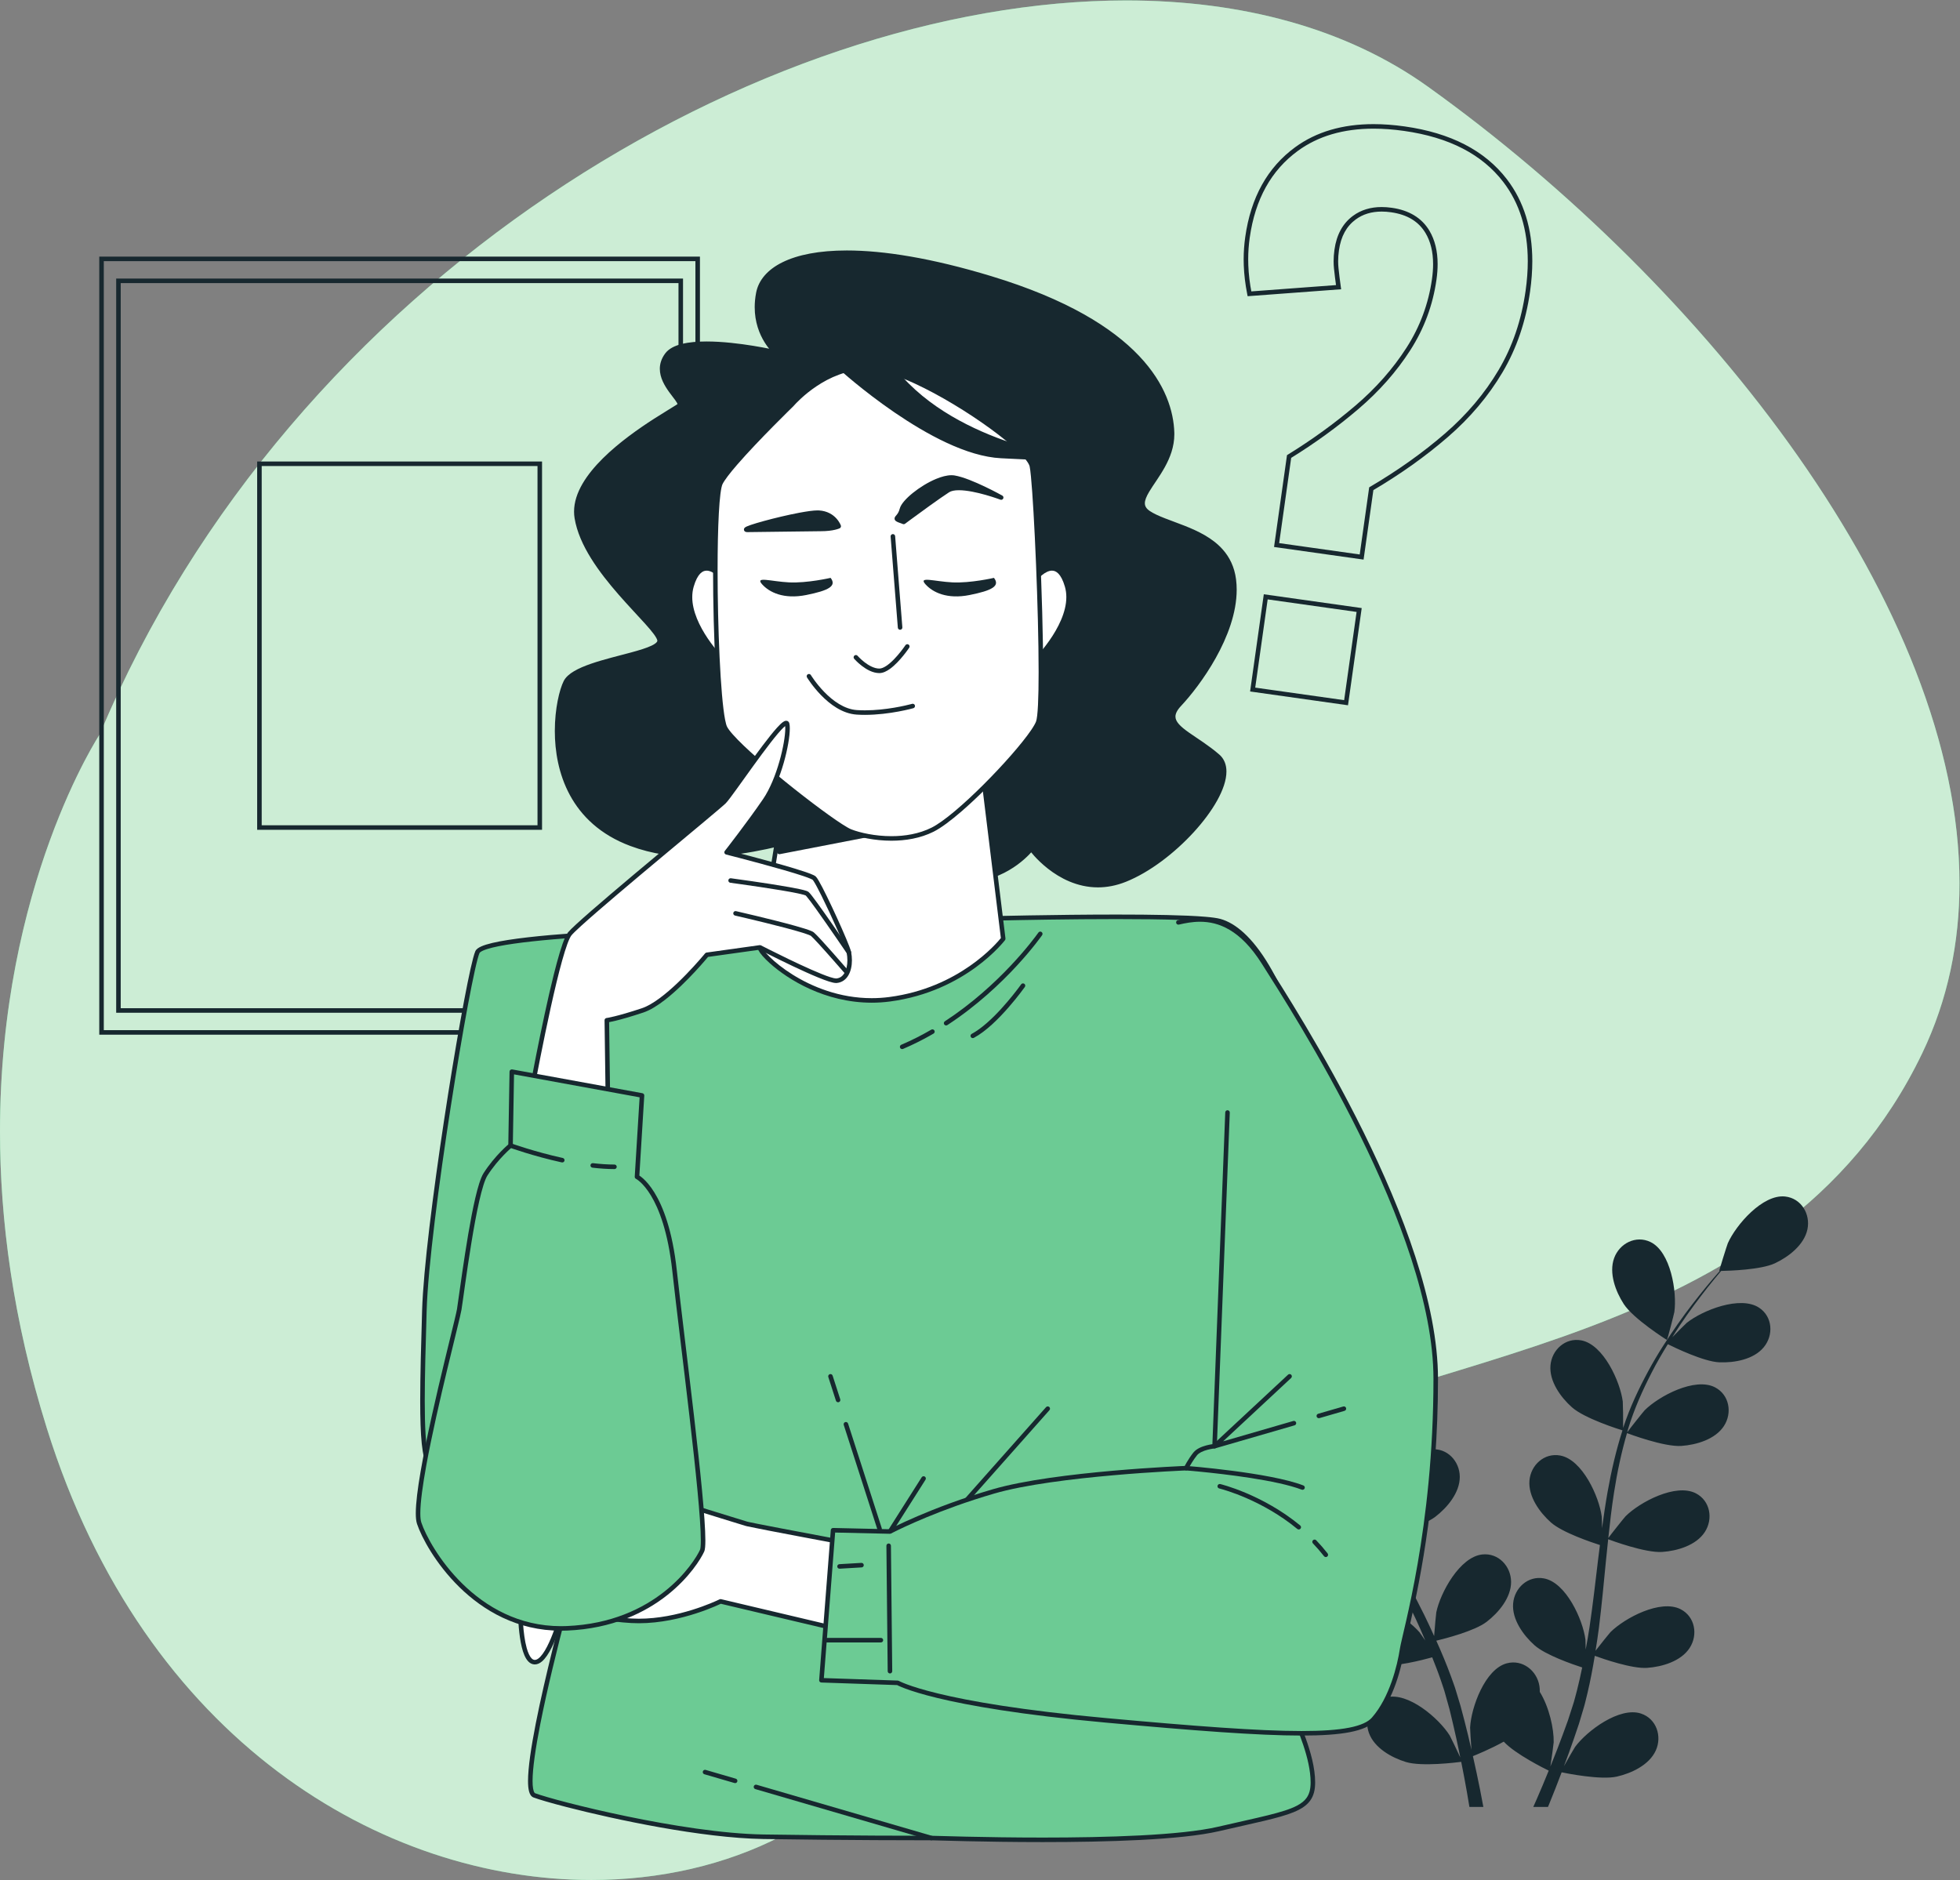 <?xml version="1.0" encoding="UTF-8" standalone="no"?>
<!-- Created with Inkscape (http://www.inkscape.org/) -->

<svg
   version="1.1"
   id="svg2"
   width="576.387"
   height="552.867"
   viewBox="0 0 576.387 552.867"
   sodipodi:docname="20824336_6365293.eps"
   xmlns:inkscape="http://www.inkscape.org/namespaces/inkscape"
   xmlns:sodipodi="http://sodipodi.sourceforge.net/DTD/sodipodi-0.dtd"
   xmlns="http://www.w3.org/2000/svg"
   xmlns:svg="http://www.w3.org/2000/svg">
  <rect x="0" y="0" width="576.387" height="552.867" fill="#808080" stroke="none"/>
  <defs
     id="defs6" />
  <sodipodi:namedview
     id="namedview4"
     pagecolor="#ffffff"
     bordercolor="#000000"
     borderopacity="0.25"
     inkscape:showpageshadow="2"
     inkscape:pageopacity="0.0"
     inkscape:pagecheckerboard="0"
     inkscape:deskcolor="#d1d1d1" />
  <g
     id="g8"
     inkscape:groupmode="layer"
     inkscape:label="ink_ext_XXXXXX"
     transform="matrix(1.333,0,0,-1.333,0,552.867)">
    <g
       id="g10"
       transform="scale(0.1)">
      <path
         d="m 220.285,2527.85 c 0,0 -404.758,-610.47 -116.965,-1531.248 C 391.121,75.82 1227.72,-159.09 1724.1,96.91 2220.48,352.93 2292.93,685.359 2693.75,926.891 3094.56,1168.44 3922.18,1159.86 4240.78,1824.25 4559.38,2488.64 3898.73,3419.91 3150.35,3956.16 2401.97,4492.41 777.453,3857.91 220.285,2527.85"
         style="fill:#6ccb94;fill-opacity:1;fill-rule:nonzero;stroke:none"
         id="path12" />
      <path
         d="M 1304.69,0 C 845.863,0.039 319.594,304.66 103.32,996.602 27.859,1238.03 0.016,1458.14 0,1651.49 c -0.039,544.06 220.285,876.36 220.285,876.36 423.012,1009.8 1461.255,1618.68 2264.215,1618.68 254.66,0 485.66,-61.24 665.85,-190.37 615.92,-441.33 1172.41,-1150.23 1172.51,-1757.71 0.03,-130.65 -25.69,-256.61 -82.08,-374.2 C 3922.18,1159.86 3094.56,1168.44 2693.75,926.891 2292.93,685.359 2220.48,352.93 1724.1,96.91 1600.73,33.289 1456.44,-0.02 1304.69,0"
         style="fill:#ccedd5;fill-opacity:1;fill-rule:nonzero;stroke:none"
         id="path14" />
      <path
         d="m 2793.84,1210.52 c 35.72,-15.6 123.07,-13.64 123.13,-13.64 0.91,0.03 -18.77,57.19 -20.43,60.66 -19.16,40.08 -79.77,106.29 -129.09,99.63 -35.52,-4.81 -55.28,-40.37 -47.27,-73.81 8.19,-34.17 43.25,-59.55 73.66,-72.84"
         style="fill:#17282f;fill-opacity:1;fill-rule:nonzero;stroke:none"
         id="path16" />
      <path
         d="m 2824,957.492 c 37.04,-5.402 115,17.199 121.2,19.028 12.3,-43.641 28.47,-87.418 47.28,-130.829 10.72,-24.832 22.29,-49.5 34.21,-74.089 -7.12,10.41 -13.55,19.679 -14.59,20.878 -29.08,33.61 -105.02,81.45 -150.82,61.989 -33.01,-14 -42.66,-53.508 -26.09,-83.66 16.91,-30.789 57.44,-46.02 90.27,-50.797 33.33,-4.871 100.18,13.078 117.81,18.058 4.67,-9.39 9.22,-18.8 13.94,-28.168 22.58,-44.953 45.29,-89.711 66.23,-134.3 7.39,-15.7 14.09,-31.442 20.85,-47.172 -6.32,9.242 -11.73,16.98 -12.68,18.082 -29.08,33.609 -105.01,81.457 -150.82,61.988 -33,-14.008 -42.67,-53.508 -26.1,-83.66 16.93,-30.789 57.44,-46.008 90.28,-50.801 31.81,-4.641 93.66,11.371 114.63,17.191 6.44,-16.32 12.92,-32.64 18.42,-48.738 3.52,-11.082 7.67,-21.5 10.56,-32.812 3.11,-11.16 6.19,-22.188 9.23,-33.121 5.1,-21.258 10.5,-43.168 14.96,-64.028 3.21,-14.492 6,-28.371 8.85,-42.34 -7.17,15.739 -21.86,46.211 -23.39,48.629 -23.63,37.621 -91.45,96.399 -139.68,84.129 -34.74,-8.859 -50.29,-46.449 -38.46,-78.75 12.06,-33 49.79,-54.187 81.53,-63.898 34.95,-10.672 112.33,-0.922 121.99,0.371 4.63,-23.121 8.92,-45.652 12.63,-66.981 1.99,-11.289 3.71,-21.89 5.47,-32.55 h 30.77 c -2.27,12.281 -4.65,24.839 -7.25,37.968 -4.61,23.5 -10.01,48.512 -15.8,74.141 5.82,2.301 38.81,15.66 68.05,32 25.47,-27.59 90.74,-59.859 99.19,-63.969 -8.88,-21.851 -17.73,-43 -26.4,-62.832 -2.62,-6.008 -5.13,-11.597 -7.68,-17.308 H 3415 c 0.82,1.949 1.61,3.82 2.43,5.828 9.11,22.14 18.41,45.992 27.73,70.562 9.36,-1.961 85.96,-17.511 121.66,-9.468 32.36,7.328 71.58,25.648 86.07,57.656 14.2,31.32 1.5,69.972 -32.5,81.39 -47.17,15.852 -119.19,-37.73 -145.56,-73.5 -1.57,-2.097 -15.89,-26.867 -24.67,-42.648 3.75,10.051 7.5,19.781 11.24,30.191 7.54,20.52 14.44,41.219 21.95,63.469 3.25,10.871 6.53,21.84 9.85,32.93 3.52,10.918 5.85,22.918 8.87,34.469 6.42,26.941 11.6,54.55 16.21,82.48 17.99,-6.539 82.19,-28.891 115.46,-26.539 33.12,2.32 74.64,14.48 93.81,43.93 18.78,28.82 12.08,68.949 -19.78,85.379 -44.24,22.82 -123.53,-19.239 -155.03,-50.59 -1.97,-1.95 -22.04,-26.981 -32.8,-40.95 2.65,16.821 5.35,33.571 7.47,50.661 6.14,49.351 10.79,99.488 15.67,149.488 1.48,15.32 3.15,30.551 4.75,45.832 6.38,-2.422 82.12,-30.609 119.38,-27.992 33.11,2.32 74.65,14.492 93.81,43.933 18.78,28.817 12.09,68.95 -19.79,85.379 -44.23,22.809 -123.52,-19.242 -155.02,-50.59 -2.36,-2.359 -31.2,-38.421 -38.08,-47.961 3.55,33.622 7.4,67.09 12.54,99.93 7.02,45.309 16.42,89.399 28.68,131.43 2.97,-1.129 81.89,-30.91 120.05,-28.231 33.1,2.332 74.64,14.493 93.81,43.931 18.77,28.82 12.08,68.95 -19.79,85.38 -44.24,22.81 -123.52,-19.24 -155.03,-50.58 -2.46,-2.47 -33.46,-41.281 -38.58,-48.719 0.74,2.5 1.23,5.16 1.99,7.641 13.66,44.708 32.51,86.298 52.06,124.368 11.32,22.15 23.38,42.68 35.56,62.4 14.14,-7.06 79.06,-38.58 113.67,-39.97 33.16,-1.32 75.79,6.2 98.06,33.36 21.83,26.59 19.58,67.2 -10.28,87.04 -41.46,27.53 -124.89,-5.56 -159.65,-33.26 -1.88,-1.5 -19.39,-18.95 -31.97,-31.83 5.62,8.82 11.27,18.02 16.85,26.36 20.81,31.35 41.8,58.77 60.59,82.92 10.8,13.63 20.83,25.76 30.34,37 17.47,0.3 87.89,2.44 118.68,16.89 30.03,14.12 64.41,40.43 71.67,74.81 7.11,33.66 -13.6,68.67 -49.24,72.5 -49.48,5.34 -108.28,-62.47 -126.36,-103.07 -1.56,-3.52 -19.7,-61.2 -18.78,-61.19 l 1.05,0.02 c -9.37,-10.63 -19.27,-22.14 -29.86,-34.94 -19.36,-23.78 -41,-50.82 -62.59,-81.84 -21.65,-30.94 -44.29,-65.17 -64.9,-103.37 -20.69,-38.28 -40.51,-79.59 -55.43,-124.8 l -0.45,-1.578 c 0.27,14.578 -0.38,55.368 -0.79,58.478 -5.71,44.08 -42.65,125.88 -91.6,134.93 -35.24,6.51 -65.11,-21.11 -67.92,-55.39 -2.86,-35.02 22.52,-70.06 47.28,-92.18 27.91,-24.93 105.41,-49.08 111.59,-50.99 -13.82,-43.18 -24.49,-88.621 -32.75,-135.188 -4.74,-26.633 -8.71,-53.601 -12.33,-80.683 -0.19,12.613 -0.44,23.89 -0.66,25.461 -5.71,44.07 -42.64,125.871 -91.59,134.91 -35.25,6.531 -65.1,-21.098 -67.91,-55.391 -2.88,-35.008 22.51,-70.059 47.27,-92.168 25.12,-22.43 90.77,-44.351 108.22,-49.922 -1.28,-10.41 -2.68,-20.789 -3.93,-31.199 -5.96,-49.93 -11.69,-99.801 -18.82,-148.539 -2.5,-17.18 -5.61,-34 -8.65,-50.832 -0.17,11.191 -0.41,20.621 -0.59,22.051 -5.72,44.082 -42.66,125.879 -91.58,134.922 -35.28,6.507 -65.13,-21.102 -67.94,-55.403 -2.87,-35 22.52,-70.047 47.28,-92.16 23.96,-21.418 84.39,-42.199 105.09,-48.91 -3.62,-17.149 -7.24,-34.34 -11.53,-50.809 -3.19,-11.172 -5.47,-22.14 -9.29,-33.191 -3.56,-11.008 -7.08,-21.918 -10.57,-32.707 -7.48,-20.551 -15.06,-41.801 -22.86,-61.66 -5.31,-13.864 -10.64,-26.973 -15.95,-40.18 2.68,17.07 7.25,50.598 7.31,53.438 0.68,29.511 -9.8,77.511 -30.66,111.25 0.12,4.351 -0.12,8.699 -0.82,13.019 -5.45,33.961 -37.37,59.191 -72.02,49.961 -48.09,-12.809 -78.59,-97.219 -80.87,-141.598 -0.13,-2.613 1.59,-31.183 2.96,-49.191 -2.43,10.461 -4.65,20.641 -7.27,31.379 -5.04,21.269 -10.71,42.351 -16.71,65.051 -3.27,10.859 -6.6,21.828 -9.95,32.91 -3.09,11.051 -7.77,22.328 -11.62,33.629 -9.52,26.011 -20.42,51.91 -31.99,77.742 18.63,4.457 84.5,21.258 110.95,41.558 26.34,20.2 54.26,53.27 54.02,88.391 -0.25,34.399 -27.96,64.168 -63.61,60.301 -49.48,-5.371 -92.42,-84.192 -101.4,-127.711 -0.55,-2.719 -3.49,-34.672 -4.76,-52.262 -7.07,15.473 -14.05,30.973 -21.72,46.391 -22.11,44.539 -45.87,88.93 -69.39,133.32 -7.22,13.59 -14.24,27.211 -21.32,40.84 6.65,1.52 85.38,19.781 115.01,42.52 26.33,20.199 54.27,53.261 54.01,88.402 -0.25,34.387 -27.96,64.168 -63.61,60.277 -49.48,-5.359 -92.41,-84.179 -101.4,-127.707 -0.67,-3.281 -4.81,-49.25 -5.3,-61 -15.59,29.988 -30.83,60.028 -44.67,90.25 -19.14,41.68 -35.62,83.629 -48.57,125.438 3.09,0.711 85.34,19.422 115.69,42.69 26.34,20.2 54.27,53.26 54.01,88.4 -0.24,34.39 -27.96,64.17 -63.61,60.29 -49.47,-5.37 -92.41,-84.19 -101.39,-127.72 -0.7,-3.41 -5.13,-52.899 -5.3,-61.91 -0.77,2.492 -1.84,4.98 -2.58,7.461 -13.25,44.829 -20.49,89.919 -25.17,132.469 -2.79,24.71 -4.05,48.49 -4.76,71.65 15.67,1.92 87.23,11.44 116.85,29.38 28.4,17.18 59.79,46.98 63.4,81.92 3.53,34.22 -20.76,66.86 -56.61,66.91 -49.76,0.1 -101.1,-73.53 -114.8,-115.8 -0.74,-2.3 -5.74,-26.5 -9.12,-44.19 -0.16,10.45 -0.53,21.25 -0.49,31.27 0.08,37.63 2.45,72.1 4.8,102.6 1.49,17.34 3.17,32.98 4.91,47.6 14.39,9.9 71.95,50.53 89.65,79.57 17.28,28.34 31.41,69.24 18.51,101.91 -12.63,32.01 -49.22,49.78 -81.06,33.32 -44.22,-22.85 -55.84,-111.85 -48.54,-155.69 0.65,-3.78 17.34,-61.89 18.1,-61.39 l 0.87,0.6 c -1.96,-14.02 -3.88,-29.1 -5.64,-45.62 -3.04,-30.5 -6.17,-65 -7.05,-102.78 -0.99,-37.75 -1,-78.81 2.91,-122.04 3.85,-43.33 10.1,-88.72 22.61,-134.658 l 0.5,-1.563 c -7.84,12.301 -30.88,45.971 -32.94,48.351 -29.08,33.61 -105.01,81.44 -150.82,62 -33,-14.02 -42.68,-53.52 -26.1,-83.68 16.94,-30.78 57.43,-45.999 90.28,-50.788"
         style="fill:#17282f;fill-opacity:1;fill-rule:nonzero;stroke:none"
         id="path18" />
      <path
         d="m 3677.4,1191.31 c 0.78,-0.49 15.89,58.05 16.43,61.85 6.11,44.02 -7.91,132.67 -52.72,154.32 -32.29,15.59 -68.38,-3.17 -80.14,-35.5 -12.01,-33.01 3.21,-73.52 21.26,-101.38 21.17,-32.72 95.12,-79.25 95.17,-79.29"
         style="fill:#17282f;fill-opacity:1;fill-rule:nonzero;stroke:none"
         id="path20" />
      <path
         d="m 1539.15,1869.86 v 5 H 228.992 V 3571.41 H 1534.15 V 1869.86 h 5 v 5 -5 h 5 V 3581.41 H 218.992 V 1864.86 H 1544.15 v 5 h -5"
         style="fill:#17282f;fill-opacity:1;fill-rule:nonzero;stroke:none"
         id="path22" />
      <path
         d="m 1501.84,1918.27 v 5 H 266.305 V 3522.99 H 1496.84 V 1918.27 h 5 v 5 -5 h 5 V 3532.99 H 256.305 V 1913.27 H 1506.84 v 5 h -5"
         style="fill:#17282f;fill-opacity:1;fill-rule:nonzero;stroke:none"
         id="path24" />
      <path
         d="m 1190.81,2321.86 v 5 H 577.332 v 792.54 h 608.478 v -797.54 h 5 v 5 -5 h 5 V 3129.4 H 567.332 v -812.54 h 628.478 v 5 h -5"
         style="fill:#17282f;fill-opacity:1;fill-rule:nonzero;stroke:none"
         id="path26" />
      <path
         d="m 2763.52,2626.3 4.95,-0.7 28.15,199.59 196.17,-27.67 -27.45,-194.63 -201.12,28.36 -0.7,-4.95 4.95,-0.7 -4.95,0.7 -0.7,-4.95 211.02,-29.76 30.25,214.44 -215.98,30.46 -30.24,-214.44 4.95,-0.7 z m 52.8,318.79 4.95,-0.7 27.55,195.31 -4.95,0.7 2.62,-4.25 c 54.02,33.31 104.02,69.58 150,108.78 v 0 c 46.09,39.32 84.4,82.68 114.84,130.12 30.54,47.56 49.78,99.48 57.69,155.52 1.69,12 2.54,23.41 2.54,34.24 0,28.73 -6.01,53.47 -18.22,73.89 h -0.01 c -16.86,28.23 -45.12,45.16 -83.07,50.44 -7.65,1.08 -15.04,1.63 -22.16,1.63 -24.26,0.02 -45.48,-6.39 -63.05,-19.27 v 0 c -22.82,-16.63 -36.51,-41.96 -41.08,-74.68 l -0.01,-0.06 0.01,0.06 c -1.25,-8.85 -1.88,-17.41 -1.88,-25.7 0,-5.51 0.28,-10.89 0.83,-16.16 1.34,-12.8 3.05,-26.7 5.15,-41.67 l 4.95,0.69 -0.37,4.99 -196.55,-14.63 0.37,-4.99 4.9,0.98 c -4.25,21.27 -6.74,42.02 -7.48,62.23 v 0 0.01 c -0.17,4.29 -0.25,8.58 -0.25,12.88 0,15.89 1.13,31.8 3.38,47.73 v 0 c 12.05,85.14 47.41,148.56 106.26,191.57 44.61,32.54 100.09,48.93 167.02,48.95 21.2,0 43.54,-1.65 67.01,-4.96 99.62,-14.08 172.24,-51.69 219,-112.57 v 0 c 36.01,-46.96 54.11,-105.01 54.13,-174.83 0,-20.76 -1.6,-42.54 -4.82,-65.36 -9.18,-65.04 -29.03,-123.23 -59.55,-174.73 -30.59,-51.63 -70.09,-98.4 -118.53,-140.32 -48.6,-42.05 -103.53,-81.16 -164.89,-117.28 l -2.08,-1.23 -20.89,-148.14 -182.66,25.76 -0.7,-4.95 4.95,-0.7 -4.95,0.7 -0.7,-4.95 192.57,-27.16 21.95,155.66 -4.95,0.7 2.53,-4.31 c 61.83,36.4 117.27,75.85 166.36,118.34 49.2,42.56 89.43,90.18 120.59,142.78 31.24,52.71 51.51,112.24 60.85,178.43 3.28,23.24 4.92,45.49 4.92,66.76 0.02,71.52 -18.68,132.05 -56.2,180.92 v 0 c -48.65,63.4 -124.22,102.12 -225.53,116.38 -23.89,3.37 -46.69,5.06 -68.41,5.06 -68.52,0.01 -126.37,-16.89 -172.91,-50.87 -61.24,-44.65 -98.04,-111.15 -110.27,-198.25 v 0 c -2.31,-16.39 -3.48,-32.76 -3.48,-49.13 0,-4.43 0.08,-8.84 0.25,-13.27 v 0.02 c 0.76,-20.79 3.33,-42.07 7.67,-63.82 l 0.87,-4.34 206.28,15.35 -0.74,5.29 c -2.08,14.87 -3.77,28.65 -5.1,41.33 -0.52,4.9 -0.78,9.94 -0.78,15.11 0,7.79 0.59,15.88 1.78,24.3 v 0 c 4.39,30.82 16.72,53.08 37.08,68.01 v 0 c 15.76,11.52 34.6,17.32 57.15,17.34 6.61,0 13.53,-0.51 20.76,-1.53 35.88,-5.14 60.59,-20.28 75.9,-45.69 l -0.01,0.01 c 11.12,-18.58 16.8,-41.38 16.81,-68.75 0,-10.31 -0.81,-21.26 -2.45,-32.84 -7.72,-54.67 -26.42,-105.13 -56.2,-151.52 -29.87,-46.56 -67.5,-89.17 -112.91,-127.92 v 0.01 c -45.57,-38.86 -95.15,-74.83 -148.76,-107.88 l -1.99,-1.23 -28.58,-202.59 4.95,-0.7 0.7,4.95"
         style="fill:#17282f;fill-opacity:1;fill-rule:nonzero;stroke:none"
         id="path28" />
      <path
         d="m 1715.13,2101.19 c 0,0 -641.96,-8.56 -661.93,-54.21 -19.98,-45.64 -111.278,-599.16 -116.985,-790.33 -5.711,-191.16 -8.563,-316.701 11.41,-339.521 19.977,-22.828 330.975,-202.578 330.975,-202.578 0,0 -145.52,-510.711 -99.87,-527.832 45.65,-17.117 325.27,-88.45 505.01,-91.309 179.75,-2.852 356.65,-2.852 370.92,-2.852 14.26,0 473.62,-17.117 633.4,19.972 159.78,37.098 208.28,39.949 208.28,102.711 0,62.778 -39.94,139.809 -42.79,154.071 -2.85,14.269 108.42,1095.627 45.64,1360.967 -62.76,265.34 -145.51,368.06 -208.27,385.18 -62.77,17.12 -510.72,5.71 -510.72,5.71 l -465.07,-19.98"
         style="fill:#6ccb94;fill-opacity:1;fill-rule:nonzero;stroke:none"
         id="path30" />
      <path
         d="m 1715.13,2101.19 -0.07,5 c -0.03,0 -160.55,-2.14 -323.65,-9.99 -81.55,-3.93 -163.74,-9.28 -226.93,-16.52 -31.61,-3.63 -58.45,-7.72 -78.26,-12.4 -9.91,-2.35 -18.06,-4.82 -24.33,-7.6 -3.13,-1.39 -5.81,-2.85 -8.05,-4.53 -2.22,-1.69 -4.09,-3.61 -5.23,-6.17 v 0.01 c -1.45,-3.35 -2.98,-8.28 -4.79,-15.02 -13.39,-50.1 -40.11,-199.15 -64.265,-358.52 -24.137,-159.33 -45.637,-328.53 -48.34,-418.65 -2.344,-78.47 -4.207,-145.9 -4.207,-199.8 0.004,-38.72 0.957,-70.43 3.418,-94.371 1.234,-11.981 2.84,-22.008 4.953,-30.098 2.148,-8.09 4.672,-14.269 8.48,-18.699 h 0.004 c 1.742,-1.961 4.239,-4.031 7.742,-6.723 13.008,-9.898 39.563,-26.968 72.375,-47.25 98.35,-60.757 252.09,-149.629 252.11,-149.64 l 2.51,4.332 -4.81,1.371 c -0.01,-0.031 -27.21,-95.473 -54.41,-205.293 -13.6,-54.91 -27.21,-113.41 -37.43,-165.418 -10.21,-52.039 -17.06,-97.449 -17.08,-126.809 0.01,-9.242 0.66,-16.902 2.28,-23.004 0.82,-3.046 1.89,-5.738 3.43,-8.058 1.53,-2.301 3.67,-4.289 6.4,-5.301 11.82,-4.43 37.84,-12.078 73.39,-21.25 106.6,-27.469 297.63,-68.187 433.29,-70.379 179.8,-2.852 356.72,-2.852 371,-2.852 3.12,0 32.41,-0.988 76.78,-1.969 44.43,-0.988 104.21,-1.98 169.06,-1.98 70.25,0 146.44,1.16 215.53,4.73 69.11,3.59 131.03,9.551 173.16,19.32 79.85,18.559 131.83,28.449 164.83,41.981 16.48,6.769 28.46,14.609 36.29,25.351 7.84,10.738 11.05,23.969 11.03,40.25 -0.02,32.43 -10.2,67.758 -20.62,96.91 -5.21,14.567 -10.51,27.567 -14.65,37.778 -2.07,5.101 -3.86,9.511 -5.19,13.019 -1.33,3.481 -2.21,6.192 -2.43,7.34 l -3.17,-0.629 3.22,0.332 -0.05,0.309 -3.17,-0.641 3.22,0.332 -0.78,-0.082 0.78,0.051 v 0.031 l -0.78,-0.082 0.78,0.051 -0.01,0.41 c -0.01,3.391 1,17.129 2.78,38.481 12.42,150.05 62.14,688.398 62.15,1046.848 -0.02,117.96 -5.34,216.32 -19.36,275.73 -31.47,133.01 -67.96,225.46 -104.71,287.08 -36.77,61.57 -73.79,92.61 -107.12,101.77 -7.36,1.99 -18.62,3.48 -33.31,4.73 -43.98,3.71 -118.2,4.88 -195.39,4.88 -137.17,0 -283.44,-3.73 -283.46,-3.73 h -0.09 l -465.07,-19.97 0.22,-5 -0.07,5 0.07,-5 0.21,-4.99 465.07,19.97 -0.21,5 0.12,-5 c 0.03,0 9.13,0.23 24.98,0.58 47.54,1.05 155.48,3.14 258.23,3.14 51.37,0 101.45,-0.52 141.98,-1.96 20.27,-0.72 38.15,-1.67 52.56,-2.89 14.4,-1.2 25.44,-2.73 31.53,-4.41 29.44,-7.95 65.17,-36.84 101.16,-97.24 36.01,-60.34 72.27,-151.93 103.57,-284.26 13.67,-57.68 19.11,-155.86 19.09,-273.43 0,-204.36 -16.22,-467.759 -32.45,-683.938 -8.11,-108.102 -16.23,-204.403 -22.31,-275.653 -3.05,-35.617 -5.58,-64.98 -7.36,-86.437 -1.78,-21.531 -2.79,-34.82 -2.81,-39.301 0.02,-0.68 -0.02,-1.039 0.15,-2.039 0.5,-2.402 1.49,-5.223 2.89,-8.934 4.87,-12.816 14.82,-35.378 23.58,-61.609 8.77,-26.199 16.25,-56 16.23,-82.547 -0.02,-15.09 -2.87,-25.762 -9.12,-34.371 -4.7,-6.461 -11.54,-11.969 -21.3,-17.051 -29.26,-15.351 -84.07,-25.59 -173.99,-46.418 -40.95,-9.523 -102.61,-15.523 -171.42,-19.07 -68.82,-3.562 -144.87,-4.723 -215.01,-4.723 -64.74,0 -124.46,0.992 -168.84,1.973 -44.45,0.988 -73.28,1.969 -77,1.977 -14.26,0 -191.14,0 -370.84,2.851 -89.28,1.41 -203.96,19.899 -301.85,40.199 -48.96,10.153 -93.74,20.743 -129.1,29.86 -35.33,9.113 -61.38,16.801 -72.38,20.933 -0.37,0.137 -0.88,0.45 -1.6,1.496 -1.06,1.543 -2.21,4.661 -2.92,9.024 -0.73,4.359 -1.1,9.93 -1.1,16.48 -0.02,27.907 6.72,73.157 16.89,124.879 15.26,77.641 38.17,170.16 57.27,243.219 9.55,36.539 18.15,68.211 24.35,90.75 6.21,22.539 10.01,35.891 10.02,35.93 0.63,2.211 -0.32,4.55 -2.3,5.699 -0.02,0.012 -4.86,2.801 -13.4,7.762 -29.88,17.351 -104.89,61.058 -174.59,102.898 -34.84,20.922 -68.36,41.383 -94.219,57.82 -12.922,8.231 -23.938,15.45 -32.203,21.192 -4.129,2.871 -7.575,5.379 -10.2,7.418 -2.609,2.031 -4.449,3.683 -5.101,4.453 v 0 c -2.074,2.308 -4.446,7.308 -6.332,14.637 -5.817,22.07 -8.075,64.171 -8.047,121.941 0,53.67 1.859,121.05 4.203,199.5 2.824,95.05 27.062,281.27 53.086,449.12 13.013,83.95 26.463,163.35 37.913,224.58 5.72,30.61 10.94,56.68 15.34,76.47 2.2,9.89 4.19,18.22 5.93,24.72 1.73,6.48 3.25,11.23 4.3,13.59 0.11,0.29 0.7,1.15 2.08,2.18 2.64,2.02 7.89,4.45 15.09,6.71 27.13,8.62 81.27,15.79 146.51,21.41 97.95,8.47 221.43,13.7 320.37,16.81 49.47,1.56 92.82,2.58 123.8,3.22 30.97,0.64 49.52,0.88 49.57,0.88 l 0.14,0.01 -0.21,4.99"
         style="fill:#17282f;fill-opacity:1;fill-rule:nonzero;stroke:none"
         id="path32" />
      <path
         d="m 2054.52,1875.94 c -20.94,-12.17 -43.05,-23.43 -66.21,-33.29 -2.54,-1.09 -3.73,-4.02 -2.64,-6.56 1.08,-2.54 4.01,-3.73 6.55,-2.65 23.58,10.04 46.05,21.5 67.33,33.86 2.38,1.38 3.19,4.44 1.81,6.83 -1.39,2.39 -4.45,3.2 -6.84,1.81"
         style="fill:#17282f;fill-opacity:1;fill-rule:nonzero;stroke:none"
         id="path34" />
      <path
         d="m 2290.83,2090.16 -0.87,-1.22 c -8.82,-12.37 -84.67,-115.65 -205.48,-194.53 -2.31,-1.51 -2.96,-4.61 -1.45,-6.92 1.51,-2.31 4.61,-2.96 6.92,-1.45 130.67,85.37 208.87,198.14 209.09,198.42 1.58,2.27 1.01,5.39 -1.26,6.96 -2.26,1.57 -5.38,1.01 -6.95,-1.26"
         style="fill:#17282f;fill-opacity:1;fill-rule:nonzero;stroke:none"
         id="path36" />
      <path
         d="m 2252.77,1975.95 c -0.01,0 -0.89,-1.25 -2.58,-3.55 -5.92,-8.05 -21.51,-28.66 -41.19,-50.19 -19.65,-21.52 -43.52,-43.95 -65.29,-55.52 -2.44,-1.3 -3.36,-4.33 -2.06,-6.77 1.3,-2.44 4.33,-3.36 6.76,-2.06 27.04,14.47 54.86,42.46 76.28,66.9 21.38,24.44 36.17,45.32 36.24,45.41 1.59,2.26 1.06,5.38 -1.19,6.97 -2.26,1.6 -5.38,1.07 -6.97,-1.19"
         style="fill:#17282f;fill-opacity:1;fill-rule:nonzero;stroke:none"
         id="path38" />
      <path
         d="m 1853.69,1060.45 -16.82,52.22 c -0.85,2.63 -3.66,4.08 -6.29,3.23 -2.63,-0.85 -4.07,-3.66 -3.23,-6.29 l 16.82,-52.23 c 0.84,-2.63 3.66,-4.07 6.29,-3.23 2.63,0.85 4.07,3.67 3.23,6.3"
         style="fill:#17282f;fill-opacity:1;fill-rule:nonzero;stroke:none"
         id="path40" />
      <path
         d="m 1945.29,776 -74.38,230.96 c -0.84,2.63 -3.66,4.07 -6.29,3.23 -2.63,-0.85 -4.07,-3.67 -3.22,-6.29 l 74.37,-230.959 c 0.85,-2.632 3.66,-4.07 6.29,-3.23 2.63,0.852 4.08,3.668 3.23,6.289"
         style="fill:#17282f;fill-opacity:1;fill-rule:nonzero;stroke:none"
         id="path42" />
      <path
         d="m 1967.58,766.082 74.18,116.981 c 1.48,2.328 0.79,5.417 -1.55,6.898 -2.33,1.48 -5.42,0.789 -6.9,-1.539 l -74.18,-116.981 c -1.47,-2.339 -0.78,-5.429 1.55,-6.902 2.33,-1.476 5.42,-0.789 6.9,1.543"
         style="fill:#17282f;fill-opacity:1;fill-rule:nonzero;stroke:none"
         id="path44" />
      <path
         d="m 2135.43,833.922 179.75,202.568 c 1.84,2.07 1.65,5.23 -0.42,7.06 -2.06,1.84 -5.22,1.65 -7.06,-0.42 L 2127.95,840.551 c -1.83,-2.059 -1.64,-5.219 0.42,-7.059 2.07,-1.832 5.23,-1.64 7.06,0.43"
         style="fill:#17282f;fill-opacity:1;fill-rule:nonzero;stroke:none"
         id="path46" />
      <path
         d="M 1666.37,200.512 2053.26,87.762 c 2.65,-0.781 5.42,0.75 6.2,3.398 0.77,2.648 -0.75,5.422 -3.41,6.199 L 1669.17,210.109 c -2.65,0.77 -5.43,-0.75 -6.2,-3.398 -0.77,-2.652 0.75,-5.43 3.4,-6.199"
         style="fill:#17282f;fill-opacity:1;fill-rule:nonzero;stroke:none"
         id="path48" />
      <path
         d="m 1553.95,233.27 66.44,-19.36 c 2.65,-0.769 5.43,0.75 6.2,3.399 0.77,2.652 -0.75,5.433 -3.4,6.203 l -66.44,19.359 c -2.65,0.781 -5.42,-0.75 -6.2,-3.402 -0.77,-2.649 0.75,-5.418 3.4,-6.199"
         style="fill:#17282f;fill-opacity:1;fill-rule:nonzero;stroke:none"
         id="path50" />
      <path
         d="m 1711.14,3370.14 c 0,0 -201.59,46.31 -239.73,-5.45 -38.14,-51.76 38.14,-100.8 27.24,-111.7 -10.9,-10.9 -245.19,-130.77 -226.12,-247.91 19.07,-117.15 177.08,-237.02 182.53,-269.71 5.45,-32.69 -182.53,-43.58 -207.05,-92.62 -24.52,-49.04 -59.93,-280.61 144.39,-356.89 204.33,-76.28 460.41,51.76 531.24,51.76 70.83,0 141.66,-138.94 223.4,-130.76 81.73,8.17 128.04,68.1 128.04,68.1 0,0 84.45,-117.14 207.05,-68.1 122.59,49.04 264.26,220.67 204.32,272.43 -59.93,51.76 -128.04,68.11 -84.46,114.42 43.59,46.31 133.5,168.91 119.88,275.16 -13.63,106.24 -138.94,114.41 -187.98,147.11 -49.04,32.69 54.49,87.18 51.76,177.08 -2.72,89.9 -68.11,239.74 -400.47,340.54 -332.37,100.8 -495.83,51.76 -512.17,-32.69 -16.35,-84.46 38.13,-130.77 38.13,-130.77"
         style="fill:#17282f;fill-opacity:1;fill-rule:nonzero;stroke:none"
         id="path52" />
      <path
         d="m 1711.14,3370.14 1.12,4.87 c -0.18,0.03 -83.24,19.17 -153.63,19.19 -19.69,0 -38.42,-1.49 -54.27,-5.45 -15.81,-3.97 -29.02,-10.37 -36.98,-21.09 -8.32,-11.26 -11.76,-22.85 -11.74,-33.85 0.06,-19.82 10.56,-37.2 20.48,-51.07 4.99,-6.93 9.91,-13.01 13.45,-17.9 1.77,-2.43 3.18,-4.58 4.06,-6.24 0.91,-1.65 1.14,-2.84 1.1,-2.88 h 0.89 l -0.82,0.32 -0.07,-0.32 h 0.89 l -0.82,0.32 1.31,-0.5 -1,0.99 -0.31,-0.49 1.31,-0.5 -1,0.99 c 0.02,-0.03 -1.43,-1.16 -3.48,-2.48 -7.87,-5.16 -25.99,-15.74 -48.48,-30.19 -33.78,-21.72 -77.63,-52.27 -113.26,-87.6 -17.81,-17.67 -33.58,-36.54 -44.99,-56.23 -11.4,-19.69 -18.47,-40.27 -18.47,-61.21 0,-4.84 0.38,-9.69 1.17,-14.54 9.94,-60.45 54.83,-120.05 97.54,-169.01 21.38,-24.46 42.28,-46.21 58.06,-63.78 7.9,-8.78 14.51,-16.51 19.21,-22.91 4.72,-6.33 7.39,-11.56 7.72,-14.03 l 0.05,-0.56 c -0.01,-0.74 -0.22,-1.53 -1.09,-2.75 -1.6,-2.26 -5.74,-5.29 -11.81,-8.15 -10.62,-5.09 -26.81,-10.03 -45.22,-15.01 -27.64,-7.5 -60.34,-15.2 -88.24,-24.85 -13.96,-4.83 -26.72,-10.14 -37.17,-16.29 -10.41,-6.17 -18.67,-13.17 -23.11,-21.96 -4.72,-9.47 -9.51,-24.44 -13.25,-43.41 -3.71,-18.94 -6.3,-41.8 -6.3,-66.69 0.01,-44.36 8.21,-95.2 33.22,-141.38 24.97,-46.17 66.92,-87.52 133.45,-112.32 47.58,-17.77 97.81,-24.57 147.74,-24.57 83.81,0.01 166.88,19.14 235.78,38.19 34.44,9.52 65.35,19.03 90.94,26.13 25.55,7.11 45.97,11.74 58.52,11.69 15.56,0.04 31.91,-7.52 48.88,-19.56 25.45,-18 51.82,-45.59 79.35,-68.88 13.78,-11.65 27.88,-22.23 42.51,-29.99 14.62,-7.74 29.84,-12.68 45.68,-12.68 2.48,0 4.97,0.12 7.47,0.37 42,4.21 74.84,21.69 97.14,38.07 22.31,16.39 34.16,31.7 34.37,31.96 l -3.96,3.05 -4.06,-2.92 c 0.19,-0.25 14.87,-20.6 41.02,-41.07 26.12,-20.43 63.9,-41.09 110.1,-41.11 19.32,0 40.06,3.64 61.84,12.36 52.31,20.95 107.3,63.29 149.56,109.43 21.12,23.08 39.04,47.11 51.76,70.03 12.69,22.92 20.31,44.7 20.34,63.73 0.06,14.81 -4.9,28.21 -15.92,37.66 -23.73,20.48 -48.53,35.39 -67.02,48.5 -9.24,6.54 -16.89,12.65 -21.98,18.48 -5.12,5.88 -7.55,11.14 -7.55,16.59 -0.03,6.19 3.25,13.84 12.47,23.64 20.57,21.87 51.06,60.17 76.57,105.88 25.47,45.7 46.02,98.78 46.05,150.42 0,7.69 -0.46,15.34 -1.43,22.92 -3.51,27.52 -14.41,49.03 -29.45,65.9 -22.58,25.33 -54.07,40.39 -84.22,52.33 -30.14,11.87 -59.19,20.8 -76.5,32.41 -4.25,2.83 -6.96,5.67 -8.61,8.43 -1.65,2.78 -2.35,5.54 -2.37,8.74 -0.06,6.59 3.49,15.23 9.47,25.24 8.88,15.04 22.7,33.02 34.35,54.04 11.65,21.02 21.2,45.27 21.2,72.97 0,1.21 -0.01,2.43 -0.05,3.65 -1.37,46.08 -18.95,107.36 -78,169.47 -59.03,62.14 -159.28,125.13 -326.02,175.7 -132.08,40.05 -237.7,56.58 -318.4,56.58 -61.46,-0.01 -108.49,-9.56 -141.82,-25.92 -33.29,-16.3 -53.05,-39.86 -58.31,-67.18 -2.2,-11.32 -3.15,-22.02 -3.15,-32.03 -0.01,-33.42 10.66,-59.28 21.33,-76.7 10.68,-17.45 21.34,-26.55 21.63,-26.8 l 3.23,3.81 1.12,4.87 -1.12,-4.87 3.24,3.81 -0.06,0.05 c -0.92,0.81 -10.83,9.69 -20.44,25.89 -9.61,16.21 -18.93,39.66 -18.93,69.94 0,9.38 0.89,19.42 2.96,30.13 4.61,23.66 21.52,44.63 52.91,60.1 31.34,15.42 76.99,24.91 137.41,24.9 79.34,0.01 184.11,-16.3 315.5,-56.15 165.62,-50.22 264.25,-112.55 321.67,-173.01 57.42,-60.48 73.89,-119.06 75.25,-162.89 0.04,-1.12 0.05,-2.24 0.05,-3.35 0.03,-33.77 -15.57,-62.67 -31.7,-87.54 -8.05,-12.43 -16.19,-23.8 -22.46,-34.38 -6.22,-10.59 -10.79,-20.39 -10.86,-30.33 -0.01,-4.77 1.18,-9.55 3.79,-13.87 2.59,-4.33 6.48,-8.18 11.65,-11.62 12.99,-8.64 30.26,-15.31 49.17,-22.37 28.34,-10.54 60.34,-21.86 86.17,-40.06 25.82,-18.26 45.47,-42.82 50.45,-81.16 0.91,-7.14 1.35,-14.36 1.35,-21.65 0.03,-48.94 -19.77,-100.74 -44.79,-145.55 -24.98,-44.81 -55.12,-82.66 -75.12,-103.89 -10.08,-10.71 -15.16,-20.63 -15.18,-30.5 -0.01,-8.66 4.01,-16.33 10.03,-23.18 9.08,-10.32 22.93,-19.67 38.85,-30.41 15.93,-10.71 33.93,-22.69 51.13,-37.54 8.55,-7.45 12.41,-17.33 12.46,-30.1 0.04,-16.29 -6.84,-36.87 -19.09,-58.88 -36.61,-66.2 -120.81,-144.98 -196.28,-175.03 -20.65,-8.26 -40.06,-11.64 -58.13,-11.64 -43.11,-0.01 -78.87,19.37 -103.94,38.99 -12.52,9.8 -22.34,19.61 -29,26.96 -3.33,3.67 -5.87,6.72 -7.56,8.84 -0.85,1.06 -1.49,1.88 -1.9,2.43 l -0.6,0.81 c -0.92,1.27 -2.41,2.05 -3.98,2.07 -1.57,0.03 -3.08,-0.7 -4.04,-1.94 l -0.46,-0.57 c -4.98,-6.18 -49.68,-58.26 -124.12,-65.62 -2.17,-0.21 -4.33,-0.32 -6.48,-0.32 -18.27,-0.01 -36.46,7.65 -54.63,19.66 -27.26,17.98 -54.04,45.49 -80.56,68.73 -13.28,11.62 -26.52,22.19 -39.96,29.95 -13.42,7.76 -27.15,12.77 -41.27,12.77 -14.73,-0.04 -35.34,-4.91 -61.19,-12.05 -77.32,-21.48 -200.56,-63.98 -324.05,-63.96 -49.03,0 -98.05,6.69 -144.25,23.94 -64.39,24.07 -104.15,63.47 -128.15,107.71 -23.98,44.24 -32.02,93.47 -32.01,136.62 0,24.19 2.52,46.45 6.11,64.77 3.58,18.29 8.3,32.72 12.39,40.86 2.45,4.94 7.29,9.91 14.18,14.61 12.05,8.25 30.08,15.51 50.2,21.91 30.22,9.63 65.12,17.49 92.68,25.57 13.81,4.06 25.76,8.15 34.67,12.78 4.46,2.33 8.18,4.78 11.05,7.73 2.83,2.9 4.91,6.62 4.91,10.88 l -0.19,2.21 c -1.03,5.7 -4.5,11.37 -9.53,18.31 -8.84,12.01 -22.98,27.27 -39.59,45.22 -24.9,26.9 -55.29,59.73 -80.93,95.26 -25.66,35.51 -46.45,73.7 -52.47,110.89 -0.7,4.31 -1.04,8.62 -1.04,12.94 -0.03,26.49 12.86,53.63 32.98,79.56 30.13,38.88 76.13,74.64 115.56,101.48 19.71,13.43 37.78,24.65 51.43,33.02 6.83,4.19 12.56,7.66 16.87,10.36 2.16,1.35 3.96,2.51 5.41,3.49 1.47,1.02 2.49,1.74 3.51,2.73 1.71,1.65 2.59,4.17 2.54,6.26 -0.05,2.87 -1.03,5.17 -2.26,7.56 -2.21,4.13 -5.58,8.54 -9.45,13.63 -11.7,15.11 -27.53,35.8 -27.38,56.9 0.02,8.96 2.63,18.16 9.79,27.91 5.72,7.84 16.68,13.69 31.35,17.33 14.62,3.66 32.67,5.15 51.85,5.15 34.33,0 72.27,-4.72 101.54,-9.47 14.64,-2.37 27.12,-4.74 35.94,-6.52 8.81,-1.77 13.9,-2.94 13.92,-2.94 2.25,-0.52 4.55,0.56 5.58,2.63 1.04,2.06 0.53,4.55 -1.23,6.05 l -3.24,-3.81"
         style="fill:#17282f;fill-opacity:1;fill-rule:nonzero;stroke:none"
         id="path54" />
      <path
         d="m 1747.38,2496.06 c 0,0 -68.11,-424.99 -70.83,-438.61 -2.72,-13.62 119.87,-136.21 286.05,-114.42 166.19,21.79 250.64,133.49 250.64,133.49 l -51.76,422.27 c 0,0 -141.67,-68.11 -228.85,-65.38 -87.17,2.72 -185.25,62.65 -185.25,62.65"
         style="fill:#ffffff;fill-opacity:1;fill-rule:nonzero;stroke:none"
         id="path56" />
      <path
         d="m 1747.38,2496.06 -4.94,0.79 c 0,-0.01 -1.06,-6.64 -2.93,-18.28 -6.54,-40.77 -22.91,-142.87 -37.96,-236.27 -7.52,-46.7 -14.7,-91.22 -20.16,-124.81 -2.73,-16.79 -5.02,-30.86 -6.71,-41.09 -1.68,-10.19 -2.78,-16.71 -3.03,-17.97 l -0.14,-1.47 c 0.05,-2.35 0.79,-4.03 1.73,-5.96 3.6,-6.94 12.15,-16.88 25.44,-28.85 39.74,-35.6 121.38,-86.65 224.32,-86.71 13.1,0 26.53,0.83 40.25,2.63 168.25,22.13 253.58,134.94 253.98,135.44 0.78,1.03 1.13,2.33 0.97,3.62 l -51.76,422.27 c -0.2,1.59 -1.16,3 -2.56,3.77 -1.41,0.77 -3.12,0.82 -4.57,0.12 -0.01,0 -2.08,-1 -5.94,-2.77 -13.53,-6.22 -48.67,-21.82 -89.86,-35.83 -41.15,-14.03 -88.46,-26.39 -125.69,-26.36 -1.7,0 -3.37,0.02 -5.03,0.07 -42.52,1.31 -88.4,16.74 -123.49,31.94 -17.55,7.6 -32.41,15.11 -42.87,20.72 -5.23,2.81 -9.36,5.13 -12.17,6.75 -2.81,1.62 -4.27,2.52 -4.27,2.52 -1.43,0.87 -3.18,0.97 -4.7,0.27 -1.52,-0.7 -2.58,-2.1 -2.85,-3.75 l 4.94,-0.79 -2.61,-4.26 c 0.14,-0.09 24.83,-15.17 60.56,-30.63 35.75,-15.45 82.49,-31.34 127.15,-32.76 1.76,-0.06 3.54,-0.08 5.34,-0.08 44.94,0.04 101.09,16.59 146.35,33.03 45.22,16.45 79.38,32.88 79.47,32.92 l -2.16,4.51 -4.97,-0.61 51.77,-422.27 4.96,0.61 -3.99,3.02 -0.9,-1.15 c -9.47,-11.86 -92.53,-110.27 -246.4,-130.41 -13.28,-1.74 -26.28,-2.54 -38.95,-2.54 -70.77,-0.01 -131.53,25.11 -174.57,52.06 -21.51,13.47 -38.58,27.39 -50.16,38.72 -5.78,5.65 -10.2,10.67 -13.06,14.55 -1.42,1.93 -2.46,3.58 -3.06,4.77 l -0.59,1.34 -0.06,0.25 -0.92,-0.17 h 0.93 l -0.01,0.17 -0.92,-0.17 h 0.93 -2.54 l 2.48,-0.49 0.06,0.49 h -2.54 l 2.48,-0.49 c 0.39,1.95 1.73,9.95 3.86,22.93 14.86,90.5 67.01,415.87 67.01,415.87 l -4.94,0.79 -2.61,-4.26 2.61,4.26"
         style="fill:#17282f;fill-opacity:1;fill-rule:nonzero;stroke:none"
         id="path58" />
      <path
         d="m 1719.43,2268.05 286.83,55.51 -258.88,172.5 z"
         style="fill:#17282f;fill-opacity:1;fill-rule:nonzero;stroke:none"
         id="path60" />
      <path
         d="m 1719.43,2268.05 0.95,-4.91 286.83,55.51 c 1.98,0.39 3.55,1.95 3.95,3.93 0.4,1.98 -0.45,4.02 -2.13,5.14 l -258.88,172.5 c -1.44,0.97 -3.28,1.11 -4.86,0.39 -1.58,-0.73 -2.66,-2.21 -2.87,-3.94 l -27.95,-228.01 c -0.2,-1.59 0.38,-3.17 1.55,-4.27 1.17,-1.09 2.79,-1.55 4.36,-1.25 l -0.95,4.91 4.96,-0.61 26.97,219.96 241.99,-161.24 -274.87,-53.2 0.95,-4.91 4.96,-0.61 -4.96,0.61"
         style="fill:#17282f;fill-opacity:1;fill-rule:nonzero;stroke:none"
         id="path62" />
      <path
         d="m 1595.97,2870.76 c 0,0 -47.99,60.8 -70.39,-15.99 -22.39,-76.79 73.59,-169.57 73.59,-169.57 l -3.2,185.56"
         style="fill:#ffffff;fill-opacity:1;fill-rule:nonzero;stroke:none"
         id="path64" />
      <path
         d="m 1595.97,2870.76 3.93,3.1 c -0.14,0.17 -4.82,6.1 -12.14,12.17 -7.34,6.01 -17.33,12.48 -28.93,12.57 -7.31,0.06 -15.04,-2.95 -21.52,-9.82 -6.51,-6.85 -12.04,-17.27 -16.53,-32.61 -2.48,-8.52 -3.58,-17.2 -3.58,-25.87 0.08,-37.18 19.91,-74.06 39.39,-101.93 19.53,-27.85 38.96,-46.62 39.11,-46.77 1.45,-1.4 3.61,-1.79 5.46,-0.99 1.86,0.81 3.05,2.65 3.01,4.67 l -3.2,185.57 c -0.02,1.09 -0.4,2.16 -1.07,3.01 l -3.93,-3.1 -5,-0.08 3.2,-185.57 5,0.09 3.48,3.59 -0.81,0.8 c -4.09,4.07 -22.92,23.38 -40.61,49.69 -17.73,26.29 -34.1,59.61 -34.03,91.02 0,7.83 0.99,15.54 3.18,23.07 4.19,14.39 9.24,23.37 14.17,28.51 4.96,5.12 9.52,6.67 14.28,6.72 7.51,0.09 16.1,-4.86 22.55,-10.27 3.23,-2.67 5.94,-5.38 7.81,-7.4 0.94,-1.01 1.67,-1.85 2.16,-2.42 l 0.55,-0.65 0.15,-0.19 3.92,3.09 -5,-0.08 5,0.08"
         style="fill:#17282f;fill-opacity:1;fill-rule:nonzero;stroke:none"
         id="path66" />
      <path
         d="m 2283.66,2870.76 c 0,0 48,60.8 70.39,-15.99 22.4,-76.79 -73.58,-169.57 -73.58,-169.57 l 3.19,185.56"
         style="fill:#ffffff;fill-opacity:1;fill-rule:nonzero;stroke:none"
         id="path68" />
      <path
         d="m 2283.66,2870.76 3.93,-3.09 0.15,0.19 c 0.88,1.08 5.45,6.5 11.75,11.47 6.29,5.03 14.27,9.35 21.32,9.27 4.76,-0.05 9.31,-1.6 14.28,-6.72 4.92,-5.14 9.98,-14.12 14.16,-28.51 2.2,-7.53 3.19,-15.24 3.19,-23.07 0.08,-33.51 -18.57,-69.18 -37.58,-96.19 -9.48,-13.51 -18.98,-24.88 -26.1,-32.85 -3.55,-3.98 -6.51,-7.12 -8.58,-9.25 -1.03,-1.06 -1.84,-1.88 -2.38,-2.42 l -0.81,-0.8 3.48,-3.59 5,-0.09 3.19,185.57 -5,0.08 3.93,-3.09 -3.93,3.09 -5,0.09 -3.19,-185.57 c -0.04,-2.02 1.15,-3.86 3,-4.67 1.86,-0.8 4.02,-0.41 5.47,0.99 0.14,0.15 19.57,18.92 39.11,46.77 19.48,27.86 39.31,64.75 39.39,101.93 0,8.67 -1.1,17.35 -3.59,25.87 -4.48,15.34 -10.01,25.76 -16.53,32.61 -6.47,6.87 -14.2,9.88 -21.51,9.82 -11.6,-0.09 -21.59,-6.56 -28.93,-12.57 -7.32,-6.07 -12,-12 -12.14,-12.17 -0.68,-0.85 -1.06,-1.92 -1.08,-3.01 l 5,-0.09"
         style="fill:#17282f;fill-opacity:1;fill-rule:nonzero;stroke:none"
         id="path70" />
      <path
         d="m 1746.79,3254.95 c 0,0 -137.38,-133.4 -157.3,-173.22 -19.9,-39.82 -11.94,-495.77 9.96,-539.58 21.9,-43.8 240.92,-215.04 276.76,-228.97 35.84,-13.94 117.47,-27.88 181.19,3.98 63.71,31.86 217.03,195.12 232.95,236.93 15.93,41.82 -3.98,519.68 -13.94,565.47 -9.95,45.8 -250.87,209.06 -352.41,217.03 -101.55,7.96 -177.21,-81.64 -177.21,-81.64"
         style="fill:#ffffff;fill-opacity:1;fill-rule:nonzero;stroke:none"
         id="path72" />
      <path
         d="m 1746.79,3254.95 -3.48,3.59 c -0.03,-0.02 -34.4,-33.4 -71.31,-71.8 -18.45,-19.2 -37.54,-39.66 -53.31,-57.87 -15.79,-18.28 -28.19,-34.03 -33.67,-44.9 -1.31,-2.66 -2.26,-5.92 -3.17,-10.06 -3.1,-14.37 -5.23,-39.39 -6.67,-71.49 -1.42,-32.05 -2.09,-71.02 -2.09,-112.63 0,-72.4 2.04,-152.76 5.73,-218.41 1.85,-32.83 4.11,-61.98 6.75,-84.67 1.32,-11.35 2.74,-21.08 4.26,-28.92 1.55,-7.86 3.1,-13.71 5.15,-17.87 3.19,-6.32 9.19,-13.9 17.49,-22.99 28.99,-31.61 86.18,-80.32 140.27,-122.91 27.04,-21.28 53.26,-40.99 74.75,-56.18 10.74,-7.6 20.3,-14.06 28.22,-19.05 7.95,-4.99 14.12,-8.48 18.69,-10.27 20.47,-7.95 54.58,-15.7 92.24,-15.72 30.58,0.01 63.5,5.15 93,19.89 16.67,8.36 38.31,24.7 62.07,45.27 35.59,30.86 75.68,71.2 108.46,107.86 16.39,18.33 30.95,35.73 42.22,50.59 11.27,14.93 19.23,27.07 22.64,35.9 1.35,3.64 2.22,8.56 3.02,15.23 2.33,19.85 3.26,54.53 3.27,97.51 0,78.16 -3.16,183.45 -7.23,273.44 -2.03,44.99 -4.29,86.16 -6.5,118.2 -1.11,16.03 -2.2,29.77 -3.25,40.6 -1.06,10.86 -2.04,18.68 -3.04,23.33 -1.7,7.39 -7,15.17 -14.96,24.37 -27.85,31.84 -90.37,78.76 -157.47,119.1 -33.54,20.13 -68.17,38.55 -100.11,52.42 -31.97,13.86 -61.16,23.22 -84.37,25.06 -4.46,0.36 -8.86,0.52 -13.21,0.52 -48.99,-0.02 -90.98,-21.1 -120.71,-41.98 -29.73,-20.9 -47.31,-41.72 -47.5,-41.93 l 3.82,-3.23 -3.48,3.59 3.48,-3.59 3.82,-3.22 0.73,0.84 c 3.79,4.29 22.16,24.32 50.4,43.14 28.25,18.84 66.28,36.4 109.44,36.38 4.09,0 8.24,-0.16 12.43,-0.48 24.25,-1.87 58.08,-13.36 94.79,-30.39 55.13,-25.52 117.06,-63.37 165.96,-99.01 24.45,-17.81 45.65,-35.09 61.07,-49.91 7.71,-7.4 13.97,-14.19 18.43,-20.03 4.47,-5.8 7.06,-10.76 7.67,-13.77 0.82,-3.73 1.83,-11.52 2.85,-22.17 7.27,-74.94 16.94,-294.97 16.94,-431.28 0,-28.54 -0.43,-53.41 -1.38,-72.47 -0.47,-9.52 -1.08,-17.59 -1.82,-23.88 -0.72,-6.25 -1.66,-10.85 -2.44,-12.83 -1.7,-4.52 -5.69,-11.49 -11.42,-19.83 -20.09,-29.35 -61.33,-76.37 -104.33,-119.25 -21.5,-21.45 -43.46,-41.9 -63.45,-58.68 -19.96,-16.76 -38.05,-29.86 -51.32,-36.48 -27.63,-13.82 -59.05,-18.84 -88.52,-18.83 -36.24,-0.02 -69.55,7.6 -88.62,15.04 -3.76,1.43 -11.08,5.56 -20.38,11.58 -32.78,21.13 -91.86,65.77 -144.91,109.76 -26.53,22 -51.59,43.86 -71.14,62.53 -9.76,9.33 -18.16,17.87 -24.63,25.18 -6.48,7.29 -11.04,13.46 -13.04,17.5 -1.25,2.44 -2.85,7.89 -4.27,15.31 -5.11,26.16 -9.3,77.29 -12.15,137.42 -2.85,60.16 -4.41,129.49 -4.41,192.67 0,47.42 0.88,91.4 2.74,125.39 0.92,17 2.1,31.5 3.51,42.63 0.71,5.55 1.48,10.27 2.28,13.97 0.8,3.7 1.69,6.43 2.35,7.72 4.47,9.04 16.71,24.89 32.28,42.82 23.39,27.01 54.42,59.31 79.58,84.81 12.58,12.76 23.7,23.82 31.66,31.69 7.97,7.88 12.77,12.54 12.78,12.55 l 0.34,0.36 -3.82,3.22"
         style="fill:#17282f;fill-opacity:1;fill-rule:nonzero;stroke:none"
         id="path74" />
      <path
         d="m 1854.81,3336.53 c 0,0 205.8,-187.74 353.83,-194.96 148.03,-7.23 148.03,-7.23 148.03,-7.23 0,0 -324.94,43.33 -426.04,263.57 0,0 -111.93,93.88 -75.82,-61.38"
         style="fill:#17282f;fill-opacity:1;fill-rule:nonzero;stroke:none"
         id="path76" />
      <path
         d="m 1854.81,3336.53 -3.37,-3.69 c 0.11,-0.1 51.69,-47.16 121.95,-95.21 70.33,-48 159.06,-97.24 235.01,-101.06 148.03,-7.22 148.03,-7.22 148.03,-7.22 2.68,-0.13 4.98,1.87 5.22,4.54 0.24,2.68 -1.66,5.05 -4.32,5.41 0,0 -1.2,0.16 -3.57,0.53 -17.76,2.73 -99.31,16.82 -187.92,55.8 -88.67,38.99 -184.09,102.8 -230.66,204.37 l -1.34,1.75 c -0.11,0.09 -8.64,7.25 -20.41,14.48 -11.83,7.2 -26.68,14.7 -40.77,14.81 -8.04,0.08 -16.27,-2.9 -21.75,-10.24 -5.47,-7.28 -8.26,-17.94 -8.27,-33.08 0,-13.42 2.23,-30.51 7.3,-52.32 0.23,-1 0.75,-1.87 1.5,-2.56 l 3.37,3.69 4.87,1.13 c -4.96,21.32 -7.05,37.75 -7.04,50.06 -0.02,13.95 2.71,22.44 6.24,27.04 3.54,4.56 7.81,6.19 13.78,6.28 10.34,0.1 24.48,-6.45 35.53,-13.33 5.55,-3.41 10.39,-6.84 13.83,-9.41 1.71,-1.28 3.08,-2.35 4.01,-3.09 0.93,-0.74 1.39,-1.13 1.39,-1.13 l 3.21,3.83 -4.54,-2.08 c 51.43,-111.92 159.15,-178.3 253.58,-216.92 94.5,-38.61 176.08,-49.48 176.34,-49.52 l 0.66,4.95 0.25,5 c 0,0 0,0 -148.04,7.22 -72.09,3.4 -160.27,51.65 -229.84,99.32 -34.82,23.82 -65.07,47.42 -86.59,65.07 -10.76,8.82 -19.34,16.15 -25.22,21.27 -2.95,2.56 -5.21,4.57 -6.74,5.93 -1.53,1.37 -2.31,2.07 -2.31,2.08 l -3.37,-3.7 4.87,1.13 -4.87,-1.13"
         style="fill:#17282f;fill-opacity:1;fill-rule:nonzero;stroke:none"
         id="path78" />
      <path
         d="m 1964.81,2963.86 15.93,-201.1 c 0.21,-2.75 2.62,-4.81 5.37,-4.59 2.76,0.22 4.81,2.63 4.59,5.38 l -15.92,201.1 c -0.22,2.75 -2.63,4.81 -5.38,4.59 -2.76,-0.22 -4.81,-2.63 -4.59,-5.38"
         style="fill:#17282f;fill-opacity:1;fill-rule:nonzero;stroke:none"
         id="path80" />
      <path
         d="m 1997.49,2724.12 c 0,0 -0.52,-0.78 -1.53,-2.21 -3.51,-5.02 -12.78,-17.72 -23.76,-28.97 -5.48,-5.62 -11.4,-10.86 -17.08,-14.58 -5.68,-3.75 -11.08,-5.81 -15.2,-5.77 -10.98,-0.09 -23.27,6.69 -32.54,13.89 -4.64,3.57 -8.54,7.17 -11.26,9.86 -1.36,1.35 -2.42,2.46 -3.14,3.23 l -0.8,0.88 -0.25,0.28 c -1.8,2.09 -4.96,2.31 -7.05,0.5 -2.08,-1.81 -2.31,-4.96 -0.5,-7.05 0.14,-0.16 6.78,-7.83 16.91,-15.62 10.14,-7.74 23.73,-15.89 38.63,-15.97 8.24,0.06 16.04,4.02 23.49,9.34 22.15,16.04 42.2,46.44 42.4,46.64 1.53,2.3 0.91,5.4 -1.39,6.94 -2.3,1.53 -5.4,0.91 -6.93,-1.39"
         style="fill:#17282f;fill-opacity:1;fill-rule:nonzero;stroke:none"
         id="path82" />
      <path
         d="m 1780.34,2653.05 c 0.13,-0.2 11.73,-19.37 31.06,-39.23 19.34,-19.78 46.47,-40.59 78.42,-42.81 6.09,-0.41 12.22,-0.59 18.31,-0.59 54.73,0.02 106.58,14.65 106.82,14.7 2.66,0.75 4.21,3.51 3.46,6.17 -0.75,2.66 -3.51,4.21 -6.17,3.46 0,0 -0.75,-0.21 -2.23,-0.6 -10.38,-2.73 -55.52,-13.74 -101.88,-13.73 -5.89,0 -11.8,0.18 -17.65,0.57 -27.78,1.76 -53.42,20.77 -71.91,39.81 -9.25,9.49 -16.7,18.9 -21.82,25.91 -2.56,3.5 -4.54,6.41 -5.87,8.43 -0.66,1 -1.17,1.79 -1.5,2.32 l -0.48,0.77 c -1.43,2.36 -4.51,3.12 -6.87,1.69 -2.36,-1.43 -3.12,-4.5 -1.69,-6.87"
         style="fill:#17282f;fill-opacity:1;fill-rule:nonzero;stroke:none"
         id="path84" />
      <path
         d="m 1993.68,2996.12 c 0,0 69.69,51.76 97.57,69.68 27.87,17.92 117.47,-15.93 117.47,-15.93 0,0 -67.7,37.83 -103.54,43.8 -35.84,5.98 -109.5,-45.79 -115.48,-69.68 -5.97,-23.89 -23.89,-17.92 3.98,-27.87"
         style="fill:#17282f;fill-opacity:1;fill-rule:nonzero;stroke:none"
         id="path86" />
      <path
         d="m 1993.68,2996.12 2.99,-4.02 c 0.01,0.01 4.34,3.23 11.3,8.36 20.86,15.37 65.35,47.88 85.98,61.14 4.43,2.91 12.16,4.47 21.52,4.44 17.71,0.02 40.8,-5.15 59.22,-10.4 9.23,-2.61 17.31,-5.23 23.08,-7.2 2.89,-0.98 5.19,-1.79 6.77,-2.36 1.58,-0.57 2.41,-0.89 2.41,-0.89 2.46,-0.92 5.19,0.19 6.3,2.57 1.11,2.38 0.2,5.2 -2.09,6.48 -0.06,0.03 -17.06,9.53 -38.62,19.81 -21.62,10.27 -47.55,21.35 -66.54,24.56 -2.24,0.37 -4.55,0.54 -6.93,0.54 -10.41,-0.02 -22.06,-3.21 -34.02,-8.17 -17.91,-7.46 -36.46,-19.01 -51.28,-30.97 -7.41,-5.99 -13.88,-12.07 -18.88,-17.9 -4.99,-5.86 -8.6,-11.33 -10.04,-16.91 -1.6,-6.31 -3.95,-9.99 -6.01,-12.65 -1.04,-1.34 -2.01,-2.39 -2.95,-3.53 l -1.41,-2.01 c -0.45,-0.82 -0.96,-1.97 -0.97,-3.52 -0.04,-2.25 1.34,-4.23 2.48,-5.14 1.75,-1.47 3.48,-2.19 5.98,-3.24 2.5,-1 5.73,-2.17 10.03,-3.7 1.58,-0.56 3.32,-0.3 4.67,0.69 l -2.99,4.02 1.68,4.71 c -5.7,2.03 -9.48,3.41 -11.45,4.33 l -1.09,0.56 -0.28,0.18 -1.22,-1.59 1.67,1.04 -0.45,0.55 -1.22,-1.59 1.67,1.04 -3,-1.86 h 3.52 l -0.52,1.86 -3,-1.86 h 3.52 -2.73 l 2.43,-1.35 0.3,1.35 h -2.73 l 2.43,-1.35 0.06,0.08 c 0.43,0.69 2.65,2.91 4.93,6.19 2.32,3.34 4.76,7.99 6.35,14.36 0.88,3.92 5.59,10.93 12.9,18.19 10.94,11.02 27.43,23.25 44.44,32.57 16.98,9.35 34.67,15.69 47.18,15.62 1.9,0 3.67,-0.14 5.29,-0.41 16.85,-2.76 42.69,-13.59 63.88,-23.72 10.62,-5.06 20.15,-9.95 27.01,-13.57 6.86,-3.61 11.02,-5.94 11.03,-5.94 l 2.44,4.36 1.77,4.68 c -0.09,0.03 -14.21,5.36 -33.07,10.71 -18.89,5.34 -42.43,10.75 -61.95,10.78 -10.34,-0.04 -19.69,-1.44 -26.93,-6.03 -28.21,-18.14 -97.78,-69.84 -97.84,-69.88 l 2.98,-4.01 1.68,4.71 -1.68,-4.71"
         style="fill:#17282f;fill-opacity:1;fill-rule:nonzero;stroke:none"
         id="path88" />
      <path
         d="m 1850.32,2986.58 c 0,0 -9.95,27.87 -43.8,29.86 -33.85,2 -183.18,-37.83 -157.29,-37.83 25.88,0 133.4,1.99 161.28,1.99 27.87,0 39.81,5.98 39.81,5.98"
         style="fill:#17282f;fill-opacity:1;fill-rule:nonzero;stroke:none"
         id="path90" />
      <path
         d="m 1850.32,2986.58 4.71,1.68 c -0.15,0.4 -2.87,7.95 -10.25,15.91 -7.35,7.95 -19.66,16.22 -37.97,17.26 -0.94,0.06 -1.93,0.09 -2.97,0.09 -9.5,-0.02 -23.83,-2.07 -40.42,-5.17 -24.83,-4.66 -54.43,-11.74 -77.93,-18.16 -11.76,-3.21 -21.96,-6.26 -29.35,-8.78 -3.71,-1.27 -6.69,-2.4 -8.95,-3.43 -1.14,-0.53 -2.08,-1.01 -3.01,-1.64 l -1.51,-1.32 c -0.51,-0.62 -1.38,-1.66 -1.44,-3.7 -0.06,-1.97 1.3,-3.77 2.25,-4.36 1.47,-0.98 2.33,-1.03 3.18,-1.19 0.84,-0.12 1.64,-0.16 2.57,-0.16 25.99,0 133.51,1.99 161.28,1.99 28.58,0 41.35,6.15 42.05,6.5 2.27,1.14 3.33,3.77 2.47,6.16 l -4.71,-1.68 -2.23,4.47 -0.01,-0.01 c -0.75,-0.34 -12.11,-5.43 -37.57,-5.44 -27.99,0 -135.51,-1.99 -161.28,-1.99 l -0.93,0.03 -0.22,0.02 -0.55,-2.94 1.55,2.52 -1,0.42 -0.55,-2.94 1.55,2.52 -2.33,-3.79 3.67,2.5 -1.34,1.29 -2.33,-3.79 3.67,2.5 -3.87,-2.63 h 4.68 c 0.01,0.91 -0.33,1.95 -0.81,2.63 l -3.87,-2.63 h 4.68 -4.49 l 3.81,-2.4 c 0.27,0.43 0.67,1.22 0.68,2.4 h -4.49 l 3.81,-2.4 -2.98,1.87 2.39,-2.59 0.59,0.72 -2.98,1.87 2.39,-2.59 -0.76,0.83 0.64,-0.93 0.12,0.1 -0.76,0.83 0.64,-0.93 c 0.12,0.09 0.99,0.58 2.24,1.11 4.77,2.08 15.03,5.41 27.85,9.05 19.28,5.49 44.62,11.83 68,16.78 23.32,4.96 44.97,8.5 55.91,8.48 l 2.39,-0.07 c 15.55,-0.95 25.13,-7.61 31.23,-14.09 3.02,-3.25 5.1,-6.46 6.4,-8.82 0.66,-1.18 1.11,-2.14 1.4,-2.78 l 0.3,-0.71 0.05,-0.16 h 0.01 l 4.7,1.69 -2.23,4.47 2.23,-4.47"
         style="fill:#17282f;fill-opacity:1;fill-rule:nonzero;stroke:none"
         id="path92" />
      <path
         d="m 2192.79,2872.67 c 0,0 -51.77,-11.95 -91.59,-9.96 -39.82,2 -75.66,13.94 -59.73,-3.98 15.93,-17.92 47.79,-33.85 97.56,-23.89 49.78,9.95 67.7,19.91 53.76,37.83"
         style="fill:#17282f;fill-opacity:1;fill-rule:nonzero;stroke:none"
         id="path94" />
      <path
         d="m 1832.4,2872.67 c 0,0 -51.76,-11.95 -91.58,-9.96 -39.82,2 -75.66,13.94 -59.73,-3.98 15.92,-17.92 47.78,-33.85 97.56,-23.89 49.77,9.95 67.69,19.91 53.75,37.83"
         style="fill:#17282f;fill-opacity:1;fill-rule:nonzero;stroke:none"
         id="path96" />
      <path
         d="m 1169.83,1725.09 c 0,0 59.93,329.63 87.17,362.33 27.25,32.69 324.2,275.15 340.55,291.5 16.34,16.34 133.49,193.42 138.93,171.63 5.45,-21.8 -13.62,-117.14 -49.03,-168.91 -35.42,-51.76 -84.46,-114.42 -84.46,-114.42 0,0 182.53,-46.31 193.43,-57.21 10.9,-10.9 72.93,-146.55 76.28,-163.46 5.77,-29.17 -2.58,-60.49 -27.24,-62.66 -22.38,-1.97 -168.91,73.56 -168.91,73.56 L 1559.4,2041.1 c 0,0 -84.45,-103.52 -141.66,-122.59 -57.21,-19.07 -79.01,-21.79 -79.01,-21.79 l 2.73,-201.6 -171.63,29.97"
         style="fill:#ffffff;fill-opacity:1;fill-rule:nonzero;stroke:none"
         id="path98" />
      <path
         d="m 1169.83,1725.09 4.92,-0.9 c 0,0.02 0.93,5.14 2.62,14.21 5.92,31.74 21.09,111.58 37.74,186.99 8.33,37.7 17.03,74.3 25.11,103.16 4.03,14.42 7.92,26.91 11.48,36.57 3.51,9.62 6.95,16.56 9.15,19.09 3,3.63 10.62,11.04 21.3,20.75 37.5,34.13 113.64,98.14 182.1,155.33 34.24,28.6 66.58,55.51 91.26,76.17 12.34,10.33 22.76,19.1 30.56,25.74 7.84,6.68 12.9,11.09 15.01,13.18 2.35,2.38 5.63,6.52 10.08,12.4 15.42,20.44 43.57,60.79 69.7,96.06 13.05,17.62 25.6,33.96 35.68,45.77 5.03,5.9 9.47,10.68 12.91,13.83 1.7,1.57 3.18,2.73 4.2,3.38 l 1.09,0.59 0.08,0.03 -0.36,1.62 v -1.66 l 0.36,0.04 -0.36,1.62 v -1.66 3.14 l -2.08,-2.3 2.08,-0.84 v 3.14 l -2.08,-2.3 1.5,1.66 -2.25,-0.56 0.75,-1.1 1.5,1.66 -2.25,-0.56 c 0.46,-1.81 0.78,-4.92 0.77,-8.86 0.03,-15.54 -4.53,-43.62 -13.01,-73.12 -8.44,-29.52 -20.85,-60.68 -36.07,-82.89 -17.63,-25.78 -38.72,-54.34 -55.38,-76.44 -8.33,-11.05 -15.55,-20.49 -20.69,-27.16 -5.15,-6.67 -8.19,-10.56 -8.2,-10.57 -1.04,-1.33 -1.34,-3.1 -0.79,-4.7 0.54,-1.59 1.86,-2.81 3.5,-3.23 0.03,0 11.39,-2.89 28.66,-7.39 25.9,-6.77 65.01,-17.17 98.62,-26.88 16.8,-4.86 32.23,-9.55 43.87,-13.5 5.82,-1.97 10.71,-3.76 14.27,-5.27 1.78,-0.74 3.23,-1.42 4.25,-1.97 l 1.17,-0.68 0.27,-0.2 h 0.01 c 0.22,-0.2 1.03,-1.22 1.98,-2.67 3.68,-5.55 10.09,-17.55 17.43,-32.35 11.06,-22.23 24.44,-51 35.32,-75.65 5.44,-12.32 10.25,-23.62 13.84,-32.53 3.58,-8.82 5.97,-15.63 6.34,-17.7 1.1,-5.56 1.66,-11.2 1.66,-16.65 0.02,-10.82 -2.24,-20.85 -6.42,-27.96 -4.27,-7.12 -9.88,-11.32 -18.01,-12.09 l -0.49,-0.02 c -2.02,-0.05 -6.87,0.96 -12.94,2.92 -21.51,6.84 -59.94,24.44 -92.69,40.24 -16.39,7.91 -31.41,15.38 -42.33,20.87 -10.92,5.5 -17.71,8.99 -17.73,9 -0.91,0.47 -1.97,0.65 -2.98,0.51 l -117.15,-16.35 c -1.25,-0.17 -2.39,-0.81 -3.18,-1.79 -0.01,0 -1.29,-1.57 -3.69,-4.42 -8.4,-9.95 -30.28,-35.2 -56.18,-59.93 -25.82,-24.74 -55.99,-48.91 -79.5,-56.65 -28.49,-9.5 -48.11,-14.91 -60.56,-17.94 -6.22,-1.51 -10.65,-2.43 -13.49,-2.97 -1.43,-0.26 -2.45,-0.44 -3.11,-0.54 l -0.71,-0.11 -0.18,-0.02 c -2.53,-0.32 -4.41,-2.48 -4.38,-5.03 l 2.65,-195.57 -165.69,28.93 -0.86,-4.92 4.92,-0.9 -4.92,0.9 -0.86,-4.93 171.63,-29.97 c 1.46,-0.26 2.97,0.16 4.1,1.12 1.13,0.96 1.78,2.39 1.76,3.87 l -2.73,201.6 -5,-0.06 0.62,-4.96 c 0.45,0.05 22.53,2.86 79.97,22.01 15.22,5.09 31.53,15.42 47.76,27.99 48.54,37.7 96.06,96.05 96.2,96.18 l -3.88,3.16 0.69,-4.95 117.15,16.35 -0.69,4.95 -2.29,-4.45 c 0.03,-0.01 35.75,-18.42 74.69,-36.87 19.47,-9.22 39.74,-18.45 56.81,-25.4 8.54,-3.49 16.28,-6.4 22.8,-8.48 6.56,-2.06 11.69,-3.35 15.97,-3.39 l 1.36,0.05 c 11.57,0.96 20.46,7.79 25.77,17.01 5.38,9.23 7.78,20.85 7.79,33.01 0,6.13 -0.62,12.4 -1.85,18.59 -0.58,2.82 -1.94,6.75 -4.02,12.24 -7.24,18.98 -22.98,54.6 -38.17,86.83 -7.59,16.11 -15.04,31.35 -21.21,43.22 -3.09,5.93 -5.86,11.03 -8.21,15 -2.4,4.03 -4.11,6.75 -6.04,8.74 -1.57,1.51 -3.16,2.31 -5.32,3.4 -7.92,3.81 -23.34,8.93 -42.58,14.78 -57.56,17.44 -147.79,40.33 -147.83,40.34 l -1.23,-4.85 3.94,-3.08 c 0.03,0.04 49.09,62.72 84.64,114.68 16.19,23.69 28.76,55.57 37.44,85.79 8.65,30.26 13.37,58.64 13.39,75.87 -0.01,4.44 -0.29,8.15 -1.07,11.28 -0.31,1.26 -0.93,2.71 -2.24,3.9 -1.3,1.21 -3.17,1.78 -4.63,1.74 -3.01,-0.1 -4.85,-1.3 -6.95,-2.66 -3.8,-2.64 -8.11,-6.89 -13.24,-12.55 -17.82,-19.71 -44.73,-56.52 -68.94,-90.14 -12.08,-16.8 -23.47,-32.77 -32.59,-45.3 -4.57,-6.27 -8.57,-11.68 -11.79,-15.87 -3.2,-4.18 -5.73,-7.23 -6.94,-8.43 -1.69,-1.7 -8.23,-7.4 -17.91,-15.6 -34.03,-28.86 -108.67,-90.63 -177.77,-148.74 -34.55,-29.07 -67.72,-57.22 -93.77,-79.92 -13.03,-11.35 -24.28,-21.34 -33.04,-29.41 -8.79,-8.11 -15.02,-14.17 -18.36,-18.16 -2.19,-2.66 -4.12,-6.14 -6.17,-10.57 -7.56,-16.5 -16.25,-46.47 -25.32,-82.66 -27.13,-108.39 -56.75,-271.36 -56.76,-271.41 -0.24,-1.31 0.05,-2.66 0.82,-3.75 0.76,-1.1 1.92,-1.84 3.24,-2.07 l 0.86,4.93"
         style="fill:#17282f;fill-opacity:1;fill-rule:nonzero;stroke:none"
         id="path100" />
      <path
         d="m 1611.13,2200.04 c 0.03,0 9.93,-1.33 24.98,-3.45 22.57,-3.18 56.66,-8.13 85.96,-13 14.65,-2.44 28.11,-4.86 38.27,-7.01 5.08,-1.08 9.33,-2.09 12.43,-2.97 1.54,-0.44 2.8,-0.86 3.65,-1.19 l 0.95,-0.41 0.17,-0.09 0.56,0.91 -0.67,-0.83 0.11,-0.08 0.56,0.91 -0.67,-0.83 c 0.09,-0.06 0.94,-0.89 1.97,-2.1 4.01,-4.63 11.76,-15.03 20.9,-27.76 13.75,-19.14 30.83,-43.76 44.45,-63.57 6.81,-9.9 12.77,-18.61 17.02,-24.84 4.25,-6.23 6.78,-9.98 6.79,-9.99 1.55,-2.28 4.66,-2.88 6.94,-1.33 2.29,1.55 2.89,4.66 1.34,6.95 -0.01,0.01 -20.63,30.41 -42.47,61.81 -10.93,15.7 -22.15,31.65 -31.29,44.19 -4.56,6.27 -8.6,11.69 -11.84,15.84 -1.63,2.07 -3.05,3.83 -4.27,5.24 -1.24,1.42 -2.17,2.45 -3.29,3.37 -1.65,1.24 -3.05,1.72 -5,2.43 -7.04,2.39 -20.49,5.15 -37.31,8.17 -50.25,8.99 -128.87,19.54 -128.91,19.54 -2.73,0.37 -5.25,-1.55 -5.62,-4.29 -0.36,-2.73 1.56,-5.25 4.29,-5.62"
         style="fill:#17282f;fill-opacity:1;fill-rule:nonzero;stroke:none"
         id="path102" />
      <path
         d="m 1621.54,2127.67 c 0.03,0 9.85,-2.25 24.82,-5.79 22.45,-5.31 56.42,-13.5 85.8,-21.26 14.69,-3.88 28.24,-7.65 38.57,-10.88 5.17,-1.61 9.53,-3.09 12.77,-4.35 1.62,-0.63 2.96,-1.2 3.93,-1.67 0.96,-0.46 1.56,-0.88 1.56,-0.88 2.41,-1.99 8.58,-8.36 15.95,-16.37 11.13,-12.08 25.44,-28.23 36.95,-41.34 11.51,-13.11 20.21,-23.16 20.23,-23.19 1.81,-2.09 4.96,-2.32 7.05,-0.51 2.09,1.81 2.32,4.96 0.51,7.05 -0.01,0.01 -15.53,17.96 -32.53,37.14 -8.5,9.6 -17.36,19.49 -24.86,27.63 -7.54,8.17 -13.49,14.41 -16.9,17.27 -1.48,1.19 -2.99,1.93 -4.99,2.84 -7.34,3.24 -21.04,7.43 -37.95,12.13 -50.59,14.04 -128.64,31.92 -128.68,31.93 -2.69,0.62 -5.37,-1.06 -5.99,-3.76 -0.61,-2.69 1.07,-5.37 3.76,-5.99"
         style="fill:#17282f;fill-opacity:1;fill-rule:nonzero;stroke:none"
         id="path104" />
      <path
         d="m 1869.2,743.082 c 0,0 -213.99,39.949 -222.55,42.797 -8.56,2.851 -159.77,48.5 -179.75,57.07 -19.97,8.551 -262.49,51.352 -273.9,34.242 -11.42,-17.121 -22.83,-116.992 -25.68,-125.55 -2.86,-8.559 -25.68,-48.512 -19.97,-71.332 5.7,-22.817 0,-62.758 0,-62.758 0,0 -2.86,-134.102 31.38,-136.961 34.24,-2.86 65.63,125.539 65.63,125.539 0,0 48.5,-28.527 148.36,-34.238 99.86,-5.7 196.87,42.8 196.87,42.8 l 265.34,-62.769 14.27,191.16"
         style="fill:#ffffff;fill-opacity:1;fill-rule:nonzero;stroke:none"
         id="path106" />
      <path
         d="m 1869.2,743.082 0.92,4.918 c -0.03,0.012 -13.37,2.5 -33.57,6.281 -30.29,5.688 -75.92,14.278 -114.78,21.711 -19.43,3.719 -37.16,7.149 -50.43,9.778 -6.63,1.32 -12.15,2.429 -16.18,3.281 -2.02,0.429 -3.66,0.789 -4.88,1.058 -1.18,0.27 -2.05,0.5 -2.05,0.512 -4.51,1.5 -44.29,13.57 -85.69,26.43 -20.68,6.41 -41.71,13.008 -58.79,18.531 -17.04,5.488 -30.35,10.008 -34.88,11.957 -2.79,1.18 -7.27,2.383 -13.84,3.973 -22.78,5.429 -68.72,14.058 -116.01,21.379 -47.31,7.3 -95.7,13.281 -123.77,13.3 -6.31,0 -11.61,-0.3 -15.88,-1.019 -2.14,-0.371 -4.02,-0.84 -5.76,-1.563 -1.71,-0.738 -3.43,-1.699 -4.77,-3.648 v 0 c -1.9,-2.902 -3.36,-6.59 -4.86,-11.199 -5.13,-16.012 -9.82,-43.02 -13.66,-67.25 -1.9,-12.09 -3.58,-23.442 -4.93,-32.211 -0.67,-4.379 -1.27,-8.11 -1.76,-10.942 -0.48,-2.777 -0.94,-4.867 -1.05,-5.14 v 0 c -0.42,-1.309 -2.06,-4.867 -4.13,-9.309 -3.13,-6.738 -7.33,-15.879 -10.79,-25.648 -3.45,-9.793 -6.2,-20.18 -6.23,-29.84 0.01,-3.192 0.32,-6.32 1.06,-9.32 1.75,-6.922 2.4,-16.141 2.39,-25.2 0,-9.082 -0.62,-18.031 -1.24,-24.691 -0.32,-3.32 -0.63,-6.082 -0.86,-7.992 -0.23,-1.918 -0.38,-2.957 -0.38,-2.969 l -0.05,-0.598 c 0,-0.031 -0.06,-2.8 -0.06,-7.531 0,-14.23 0.51,-46.141 4.77,-75.152 2.14,-14.508 5.17,-28.289 9.78,-39.047 2.33,-5.383 5.04,-10.043 8.5,-13.672 3.43,-3.621 7.87,-6.23 12.98,-6.641 l 1.54,-0.058 c 5.84,0.012 11.09,2.679 15.7,6.57 8.07,6.859 15.01,17.809 21.41,30.5 19.01,38 32.18,92.149 32.24,92.32 l -4.85,1.188 -2.54,-4.309 c 0.58,-0.34 49.89,-29.168 150.62,-34.922 5.64,-0.316 11.27,-0.468 16.88,-0.468 95.24,0.062 182.15,43.652 182.51,43.781 l -2.24,4.48 -1.15,-4.871 265.34,-62.761 c 1.43,-0.34 2.93,-0.039 4.11,0.832 1.18,0.859 1.92,2.199 2.03,3.66 l 14.27,191.16 c 0.19,2.539 -1.56,4.82 -4.07,5.289 l -0.92,-4.918 -4.98,0.379 -13.84,-185.32 -259.64,61.41 c -1.14,0.269 -2.33,0.129 -3.38,-0.391 l -0.94,-0.461 c -9.49,-4.617 -90.64,-42.328 -177.1,-42.269 -5.43,0 -10.87,0.14 -16.31,0.449 -49.51,2.832 -86.17,11.312 -110.4,19.031 -12.11,3.871 -21.11,7.539 -27.05,10.231 -2.97,1.339 -5.17,2.441 -6.62,3.191 l -1.59,0.848 -0.46,0.261 c -1.37,0.809 -3.02,0.911 -4.48,0.301 -1.46,-0.621 -2.53,-1.883 -2.91,-3.422 0,-0.011 -0.47,-1.91 -1.36,-5.308 -3.13,-11.903 -11.49,-41.801 -22.62,-68.461 -5.55,-13.309 -11.83,-25.821 -18.26,-34.672 -3.2,-4.418 -6.44,-7.91 -9.45,-10.149 -3.02,-2.25 -5.65,-3.191 -7.95,-3.179 l -0.71,0.031 c -2.23,0.199 -4.28,1.207 -6.58,3.578 -4.01,4.11 -7.82,12.36 -10.65,22.692 -8.66,31.089 -9.66,79.988 -9.63,98.269 0,4.649 0.06,7.309 0.05,7.32 l -4.99,0.11 4.95,-0.711 c 0.01,0.129 2.58,18.019 2.58,37.062 -0.01,9.528 -0.62,19.328 -2.68,27.618 -0.51,2.039 -0.77,4.359 -0.77,6.902 -0.04,10.289 4.3,23.859 9.12,35.539 2.4,5.859 4.9,11.281 6.97,15.738 2.08,4.512 3.69,7.86 4.54,10.36 h 0.01 c 0.57,1.812 0.99,4.191 1.63,7.89 2.16,12.711 5.7,38.481 9.96,62.973 2.13,12.226 4.43,24.129 6.8,33.789 1.17,4.82 2.37,9.09 3.54,12.5 1.15,3.398 2.34,5.988 3.16,7.199 v 0 l -1.45,0.969 1.23,-1.238 0.22,0.269 -1.45,0.969 1.23,-1.238 -0.35,0.339 0.29,-0.39 0.06,0.051 -0.35,0.339 0.29,-0.39 c 0.1,0.16 2.22,1.031 5.45,1.422 3.26,0.449 7.67,0.679 12.92,0.679 30.66,0.02 89.45,-7.722 142.27,-16.371 26.44,-4.328 51.45,-8.879 70.85,-12.781 9.7,-1.949 17.99,-3.75 24.34,-5.258 6.29,-1.492 10.84,-2.812 12.22,-3.429 5.46,-2.332 18.54,-6.731 35.74,-12.293 25.73,-8.309 60.24,-19.008 89.14,-27.911 28.86,-8.878 52.26,-16.019 55.26,-17.019 1.05,-0.328 2.29,-0.609 4.42,-1.09 30.82,-6.789 218.74,-41.859 218.79,-41.867 l 0.92,4.91 -4.98,0.379 4.98,-0.379"
         style="fill:#17282f;fill-opacity:1;fill-rule:nonzero;stroke:none"
         id="path108" />
      <path
         d="m 1129.09,1783.29 287.24,-52.48 -11.05,-179.52 c 0,0 63.53,-30.38 82.86,-207.15 19.33,-176.76 74.57,-587.3 60.76,-617.679 -13.81,-30.379 -99.43,-162.961 -298.28,-171.242 -198.87,-8.289 -306.581,174.011 -325.909,232 -19.34,58 82.859,438.161 88.379,471.301 5.53,33.15 33.14,259.62 58,298.28 24.86,38.68 55.24,63.53 55.24,63.53 l 2.76,162.96"
         style="fill:#6ccb94;fill-opacity:1;fill-rule:nonzero;stroke:none"
         id="path110" />
      <path
         d="m 1129.09,1783.29 -0.9,-4.92 282.88,-51.68 -10.78,-175.1 c -0.13,-2.03 1,-3.93 2.83,-4.81 l 0.85,1.76 -0.88,-1.75 0.03,-0.01 0.85,1.76 -0.88,-1.75 c 0.17,-0.1 15.32,-7.65 32.95,-36.78 17.62,-29.14 37.67,-79.95 47.13,-166.42 8.62,-78.81 24.36,-203.94 37.94,-321.16 13.58,-117.16 25,-226.68 24.98,-273.27 0,-5.668 -0.17,-10.398 -0.5,-13.969 -0.31,-3.543 -0.92,-6.062 -1.24,-6.66 -6.49,-14.351 -31.04,-54.699 -78.3,-92.051 -47.3,-37.421 -117.31,-72.148 -215.64,-76.261 -4.34,-0.18 -8.63,-0.27 -12.88,-0.27 -93.65,0.012 -165.83,43.09 -217.26,93.442 -51.372,50.269 -81.723,108.011 -90.817,135.418 v 0 c -1.379,4.05 -2.195,11.101 -2.176,20.183 -0.015,24.137 5.297,62.656 13.399,106.938 12.144,66.472 30.519,146.16 46.324,212.04 7.902,32.95 15.17,62.44 20.69,85.14 5.54,22.75 9.3,38.46 10.33,44.59 2.8,16.83 11.06,81.56 21.76,147.09 5.34,32.74 11.28,65.63 17.41,92.65 3.07,13.51 6.18,25.54 9.27,35.3 3.06,9.74 6.18,17.26 8.84,21.36 12.19,18.97 25.79,34.62 36.32,45.49 5.27,5.44 9.77,9.68 12.93,12.55 1.59,1.43 2.84,2.53 3.68,3.25 l 1.27,1.07 c 1.13,0.93 1.8,2.32 1.83,3.79 l 2.76,162.95 -5,0.09 -0.9,-4.92 0.9,4.92 -5,0.08 -2.76,-162.96 5,-0.08 -3.17,3.87 c -0.23,-0.2 -30.93,-25.3 -56.28,-64.69 -3.55,-5.57 -6.73,-13.58 -9.96,-23.76 -11.19,-35.47 -22.09,-97.15 -30.91,-153.86 -8.8,-56.63 -15.47,-108.29 -17.85,-122.54 -0.57,-3.45 -2.47,-11.82 -5.29,-23.61 -9.878,-41.39 -31.261,-126.14 -50.167,-211.41 -18.902,-85.361 -35.383,-170.9 -35.426,-215.338 v 0 c 0.02,-9.66 0.731,-17.402 2.688,-23.351 v 0 c 9.808,-29.309 40.613,-87.7 93.305,-139.391 52.63,-51.609 127.41,-96.309 224.26,-96.301 4.39,0 8.82,0.09 13.3,0.281 100.52,4.168 172.75,39.86 221.43,78.399 48.71,38.601 73.88,79.73 81.2,95.762 1.18,2.711 1.67,5.769 2.08,9.859 0.38,4.059 0.55,9.031 0.55,14.91 -0.01,47.832 -11.46,157.07 -25.05,274.42 -13.59,117.28 -29.32,242.43 -37.93,321.1 -9.73,88.94 -30.61,141.47 -49.39,171.94 -18.77,30.48 -35.47,38.8 -36.28,39.18 l -2.16,-4.51 4.99,-0.31 11.05,179.52 c 0.16,2.53 -1.6,4.77 -4.09,5.23 l -287.24,52.48 c -1.44,0.26 -2.94,-0.13 -4.07,-1.05 -1.13,-0.93 -1.81,-2.32 -1.83,-3.79 l 5,-0.08"
         style="fill:#17282f;fill-opacity:1;fill-rule:nonzero;stroke:none"
         id="path112" />
      <path
         d="m 1307.01,1571.47 c 16.48,-1.94 32.86,-3.09 48.56,-3.09 2.76,0 5,2.24 5,5 0,2.76 -2.24,5 -5,5 -15.22,0 -31.22,1.11 -47.39,3.02 -2.74,0.32 -5.22,-1.64 -5.55,-4.38 -0.32,-2.74 1.64,-5.23 4.38,-5.55"
         style="fill:#17282f;fill-opacity:1;fill-rule:nonzero;stroke:none"
         id="path114" />
      <path
         d="m 1124.63,1615.63 c 0.13,-0.04 51.58,-18.67 114.75,-32.53 2.7,-0.59 5.37,1.12 5.96,3.82 0.59,2.69 -1.12,5.36 -3.81,5.95 -31.23,6.85 -59.64,14.9 -80.22,21.23 -10.3,3.17 -18.63,5.91 -24.38,7.85 -5.76,1.94 -8.89,3.08 -8.9,3.08 -2.6,0.94 -5.46,-0.4 -6.4,-3 -0.94,-2.6 0.4,-5.46 3,-6.4"
         style="fill:#17282f;fill-opacity:1;fill-rule:nonzero;stroke:none"
         id="path116" />
      <path
         d="M 2708.03,1693.19 2679.5,957.07 c 0,0 -31.38,-2.851 -42.79,-17.121 -11.42,-14.269 -19.98,-31.39 -19.98,-31.39 0,0 -288.17,-11.399 -425.12,-51.348 -136.95,-39.949 -228.25,-88.449 -228.25,-88.449 l -125.55,2.847 -25.67,-330.968 168.34,-5.7 c 0,0 82.74,-48.511 459.36,-82.742 376.62,-34.238 550.66,-42.801 590.6,2.852 39.94,45.648 57.06,116.98 62.78,154.07 5.7,37.09 74.17,265.348 74.17,596.319 0,330.96 -310.99,810.3 -379.47,918.72 -68.47,108.42 -139.8,99.86 -188.31,88.45"
         style="fill:#6ccb94;fill-opacity:1;fill-rule:nonzero;stroke:none"
         id="path118" />
      <path
         d="m 2703.03,1693.38 -28.52,-736.118 4.99,-0.192 -0.45,4.981 c -0.18,-0.02 -8.25,-0.75 -17.97,-3.36 -9.69,-2.691 -21.19,-6.941 -28.28,-15.621 -11.84,-14.82 -20.45,-32.109 -20.54,-32.269 l 4.47,-2.242 -0.2,5 c -0.05,0 -72.15,-2.86 -161.44,-10.707 -89.32,-7.883 -195.69,-20.68 -264.88,-40.84 -137.42,-40.09 -228.99,-88.731 -229.2,-88.84 l 2.35,-4.41 0.11,5 -125.54,2.847 c -2.66,0.063 -4.9,-1.968 -5.1,-4.609 l -25.68,-330.969 c -0.1,-1.351 0.36,-2.711 1.26,-3.722 0.9,-1.008 2.2,-1.618 3.56,-1.661 l 168.34,-5.707 0.17,5 -2.53,-4.312 c 1.21,-0.649 84.44,-49.109 461.43,-83.41 195.04,-17.727 335.78,-28.59 432.03,-28.59 44.84,0 80.03,2.34 106.74,7.551 26.68,5.23 45.14,13.199 56.05,25.57 41.08,47.109 58.1,119.012 63.96,156.609 1.32,8.723 6.7,30.153 13.93,61.93 21.7,95.543 60.31,286.41 60.3,535.151 -0.06,167 -78.14,369.93 -164.57,545.03 -86.45,175.04 -181.44,322.17 -215.67,376.36 -24.54,38.86 -49.68,63.23 -74.31,77.84 -24.63,14.63 -48.68,19.38 -70.5,19.36 -18.02,0 -34.55,-3.19 -48.87,-6.56 -2.69,-0.63 -4.36,-3.32 -3.73,-6.01 0.64,-2.69 3.33,-4.35 6.02,-3.72 14.02,3.3 29.74,6.29 46.58,6.29 20.4,-0.01 42.4,-4.33 65.4,-17.96 22.98,-13.64 47.03,-36.71 70.95,-74.58 34.25,-54.23 129,-200.98 215.16,-375.45 86.19,-174.41 163.61,-376.64 163.54,-540.6 0,-165.139 -17.08,-304.659 -34.87,-407.51 -8.9,-51.43 -17.97,-93.688 -25.18,-125.418 -7.22,-31.801 -12.54,-52.801 -14.07,-62.633 -5.56,-36.578 -22.78,-107.34 -61.59,-151.539 -8.35,-9.641 -24.74,-17.379 -50.44,-22.348 -25.66,-5.012 -60.35,-7.371 -104.83,-7.363 -95.53,-0.008 -236.17,10.82 -431.12,28.543 -188.13,17.109 -302.75,37.769 -370.19,54.098 -33.72,8.16 -55.65,15.242 -69.07,20.242 -6.71,2.5 -11.29,4.48 -14.16,5.808 -1.43,0.672 -2.44,1.172 -3.06,1.5 l -0.67,0.36 -0.14,0.07 -2.36,0.691 -163.11,5.52 24.9,321.039 120.81,-2.738 2.46,0.578 c 0.01,0 1.38,0.73 4.11,2.121 19.15,9.73 103.77,51.121 223.2,85.949 67.76,19.781 173.96,32.66 262.96,40.469 44.51,3.922 84.77,6.59 113.88,8.281 14.56,0.852 26.34,1.449 34.47,1.84 8.13,0.391 12.6,0.57 12.61,0.57 1.82,0.071 3.46,1.129 4.27,2.762 0,0 0.5,0.988 1.45,2.77 2.86,5.328 9.73,17.449 17.96,27.73 4.32,5.59 14.23,9.898 23.07,12.199 4.41,1.188 8.53,1.961 11.52,2.43 1.49,0.238 2.7,0.391 3.53,0.488 l 1.23,0.141 c 2.49,0.23 4.44,2.281 4.54,4.781 L 2713.03,1693 c 0.1,2.76 -2.05,5.08 -4.81,5.19 -2.76,0.1 -5.08,-2.05 -5.19,-4.81"
         style="fill:#17282f;fill-opacity:1;fill-rule:nonzero;stroke:none"
         id="path120" />
      <path
         d="m 2853.19,1012.64 -154.91,-44.921 150.11,139.761 c 2.02,1.88 2.13,5.05 0.25,7.07 -1.88,2.02 -5.04,2.13 -7.06,0.25 L 2676.1,960.73 c -1.69,-1.582 -2.08,-4.121 -0.94,-6.128 1.13,-2.012 3.52,-2.981 5.74,-2.332 l 175.07,50.77 c 2.66,0.77 4.18,3.54 3.41,6.19 -0.76,2.65 -3.54,4.18 -6.19,3.41"
         style="fill:#17282f;fill-opacity:1;fill-rule:nonzero;stroke:none"
         id="path122" />
      <path
         d="m 2963.42,1044.61 -55.37,-16.05 c -2.65,-0.77 -4.18,-3.54 -3.41,-6.19 0.77,-2.66 3.55,-4.18 6.2,-3.41 l 55.37,16.05 c 2.65,0.77 4.18,3.54 3.41,6.19 -0.77,2.66 -3.54,4.18 -6.2,3.41"
         style="fill:#17282f;fill-opacity:1;fill-rule:nonzero;stroke:none"
         id="path124" />
      <path
         d="m 2616.34,903.582 c 0.03,0 11.36,-0.891 29.6,-2.672 27.35,-2.66 70.14,-7.34 112.96,-14 42.79,-6.648 85.73,-15.359 112.82,-25.808 2.58,-0.993 5.47,0.3 6.46,2.867 1,2.582 -0.29,5.472 -2.87,6.472 -38.01,14.579 -102.25,25.207 -157.36,32.391 -55.06,7.137 -100.78,10.707 -100.83,10.719 -2.75,0.211 -5.16,-1.852 -5.37,-4.602 -0.22,-2.75 1.84,-5.16 4.59,-5.367"
         style="fill:#17282f;fill-opacity:1;fill-rule:nonzero;stroke:none"
         id="path126" />
      <path
         d="m 2896.48,742.539 c 8.45,-8.82 16.64,-18.207 24.45,-28.219 1.7,-2.168 4.84,-2.558 7.02,-0.859 2.18,1.699 2.57,4.84 0.87,7.019 -8.03,10.282 -16.44,19.93 -25.12,28.981 -1.91,2 -5.08,2.059 -7.07,0.148 -1.99,-1.91 -2.06,-5.07 -0.15,-7.07"
         style="fill:#17282f;fill-opacity:1;fill-rule:nonzero;stroke:none"
         id="path128" />
      <path
         d="m 2689.75,863.762 0.96,-0.242 c 9.92,-2.528 94.26,-25.641 171.32,-89.098 2.13,-1.762 5.28,-1.453 7.04,0.68 1.75,2.128 1.45,5.277 -0.68,7.039 -84.2,69.261 -175.91,91.218 -176.31,91.339 -2.68,0.649 -5.38,-1.011 -6.03,-3.691 -0.64,-2.687 1.01,-5.391 3.7,-6.027"
         style="fill:#17282f;fill-opacity:1;fill-rule:nonzero;stroke:none"
         id="path130" />
      <path
         d="m 1955.5,737.32 2.86,-276.757 c 0.03,-2.762 2.29,-4.973 5.05,-4.954 2.76,0.032 4.97,2.289 4.95,5.063 l -2.86,276.75 c -0.03,2.758 -2.29,4.98 -5.05,4.949 -2.76,-0.031 -4.98,-2.289 -4.95,-5.051"
         style="fill:#17282f;fill-opacity:1;fill-rule:nonzero;stroke:none"
         id="path132" />
      <path
         d="m 1823.55,524.09 h 119.83 c 2.76,0 5,2.242 5,5 0,2.762 -2.24,5 -5,5 h -119.83 c -2.76,0 -5,-2.238 -5,-5 0,-2.758 2.24,-5 5,-5"
         style="fill:#17282f;fill-opacity:1;fill-rule:nonzero;stroke:none"
         id="path134" />
      <path
         d="m 1852.38,686.742 48.5,2.848 c 2.75,0.16 4.86,2.531 4.69,5.281 -0.16,2.758 -2.52,4.859 -5.28,4.699 l -48.5,-2.851 c -2.76,-0.16 -4.86,-2.528 -4.7,-5.289 0.16,-2.75 2.53,-4.86 5.29,-4.688"
         style="fill:#17282f;fill-opacity:1;fill-rule:nonzero;stroke:none"
         id="path136" />
    </g>
  </g>
</svg>

